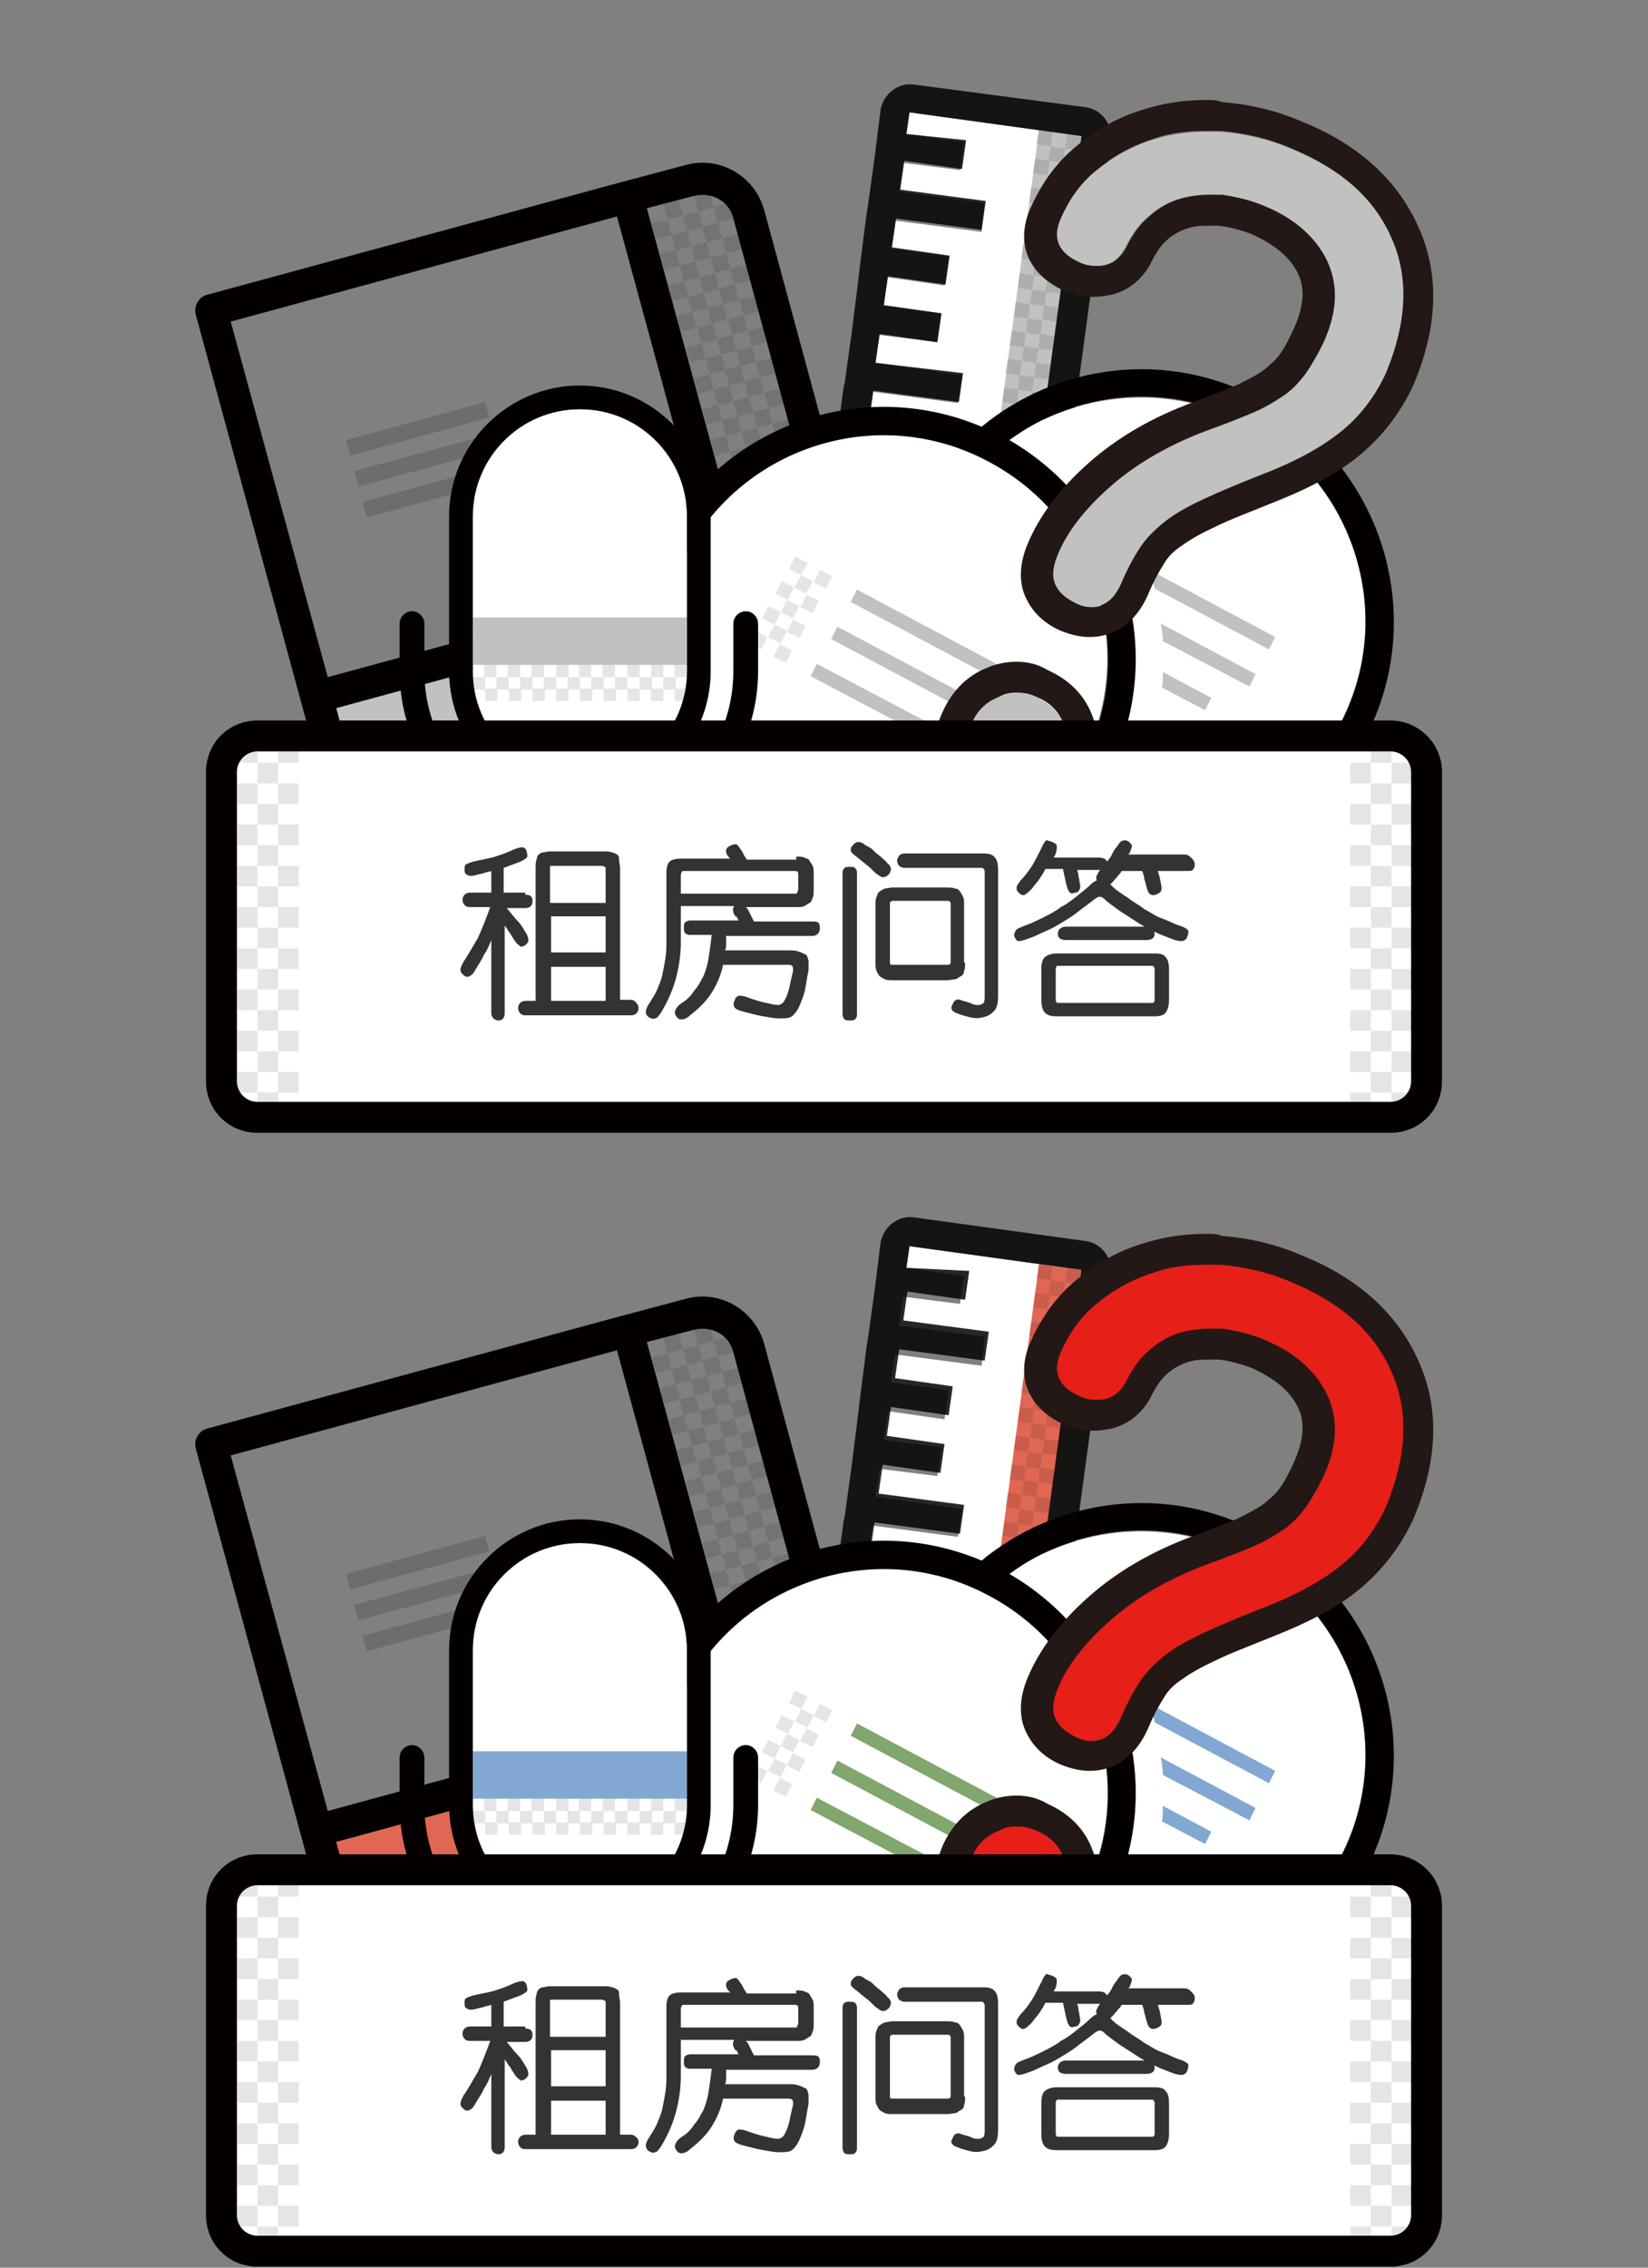 <?xml version="1.0" encoding="utf-8"?>
<!-- Generator: Adobe Illustrator 19.0.0, SVG Export Plug-In . SVG Version: 6.00 Build 0)  -->
<svg version="1.1" id="图层_1" xmlns="http://www.w3.org/2000/svg" xmlns:xlink="http://www.w3.org/1999/xlink" x="0px" y="0px"
	 viewBox="0 0 160 220" style="enable-background:new 0 0 160 220;" xml:space="preserve">
<rect x="0" y="0" width="160" height="220" fill="#808080" stroke="none"/>
<style type="text/css">
	.st0{fill:#FFFFFF;}
	.st1{fill:#E06754;}
	.st2{opacity:0.102;}
	.st3{fill:#040000;}
	.st4{opacity:0.851;}
	.st5{opacity:0.149;}
	.st6{fill:#81A66E;}
	.st7{fill:#82A7D2;}
	.st8{fill:#E61F19;}
	.st9{fill:#231815;}
	.st10{opacity:0.102;fill:#040000;}
	.st11{fill:#323333;}
	.st12{fill:none;}
	.st13{fill:#C1C1C1;}
</style>
<g id="XMLID_3837_">
	<g id="XMLID_2137_">
		<g id="XMLID_3117_">
			<g id="White_Base_23_">
				<g id="XMLID_2181_">
					<polygon id="XMLID_2342_" class="st0" points="88.3,120.9 88,123 93.6,123.8 93.2,126.5 87.7,125.8 87.3,128.6 95.6,129.7 
						95.3,132.5 86.9,131.4 86.5,134.1 92.1,134.9 91.7,137.7 86.2,136.9 85.8,139.7 91.4,140.4 91,143.2 85.4,142.5 85,145.2 
						93.4,146.4 93,149.1 84.7,148 84.3,150.8 89.9,151.5 89.5,154.3 83.9,153.6 83.5,156.4 89.1,157.1 88.7,159.9 83.2,159.1 
						82.8,161.9 91.1,163 90.8,165.8 82.4,164.7 82,167.5 87.6,168.2 87.2,171 81.7,170.2 81.3,173 86.9,173.8 86.5,176.5 
						80.9,175.8 80.6,177.9 97.3,180.1 105,123.2 					"/>
				</g>
			</g>
			<g id="Red_15_">
				<g id="XMLID_2179_">
					
						<rect id="XMLID_2180_" x="70.3" y="149.3" transform="matrix(0.134 -0.991 0.991 0.134 -64.205 229.293)" class="st1" width="57.5" height="4.2"/>
				</g>
			</g>
			<g id="Texture_1_23_" class="st2">
				<g id="XMLID_3704_">
					<path id="XMLID_3706_" class="st3" d="M100.8,122.6l-0.2,1.4l1.4,0.2l0.2-1.4L100.8,122.6z M102,124.2l-0.2,1.4l1.4,0.2
						l0.2-1.4L102,124.2z M104.4,127.4l0.2-1.4l-1.4-0.2l-0.2,1.4L104.4,127.4z M100.5,125.4l-0.2,1.4l1.4,0.2l0.2-1.4L100.5,125.4z
						 M101.5,128.4l1.4,0.2l0.2-1.4l-1.4-0.2L101.5,128.4z M104.1,130.1l0.2-1.4l-1.4-0.2l-0.2,1.4L104.1,130.1z M100.1,128.2
						l-0.2,1.4l1.4,0.2l0.2-1.4L100.1,128.2z M101.1,131.1l1.4,0.2l0.2-1.4l-1.4-0.2L101.1,131.1z M105,123.2l-1.4-0.2l-0.2,1.4
						l1.4,0.2L105,123.2z M99.7,131l-0.2,1.4l1.4,0.2l0.2-1.4L99.7,131z M100.7,133.9l1.4,0.2l0.2-1.4l-1.4-0.2L100.7,133.9z
						 M103.3,135.7l0.2-1.4l-1.4-0.2l-0.2,1.4L103.3,135.7z M99.3,133.7l-0.2,1.4l1.4,0.2l0.2-1.4L99.3,133.7z M100.3,136.7l1.4,0.2
						l0.2-1.4l-1.4-0.2L100.3,136.7z M102.9,138.5l0.2-1.4l-1.4-0.2l-0.2,1.4L102.9,138.5z M99,136.5l-0.2,1.4l1.4,0.2l0.2-1.4
						L99,136.5z M100,139.5l1.4,0.2l0.2-1.4l-1.4-0.2L100,139.5z M103.7,132.9l0.2-1.4l-1.4-0.2l-0.2,1.4L103.7,132.9z M98.6,139.3
						l-0.2,1.4l1.4,0.2l0.2-1.4L98.6,139.3z M99.6,142.3l1.4,0.2l0.2-1.4l-1.4-0.2L99.6,142.3z M102.2,144l0.2-1.4l-1.4-0.2
						l-0.2,1.4L102.2,144z M98.2,142.1l-0.2,1.4l1.4,0.2l0.2-1.4L98.2,142.1z M99.2,145l1.4,0.2l0.2-1.4l-1.4-0.2L99.2,145z
						 M101.8,146.8l0.2-1.4l-1.4-0.2l-0.2,1.4L101.8,146.8z M97.8,144.8l-0.2,1.4l1.4,0.2l0.2-1.4L97.8,144.8z M98.8,147.8l1.4,0.2
						l0.2-1.4l-1.4-0.2L98.8,147.8z M102.6,141.2l0.2-1.4l-1.4-0.2l-0.2,1.4L102.6,141.2z M97.5,147.6l-0.2,1.4l1.4,0.2l0.2-1.4
						L97.5,147.6z M98.5,150.6l1.4,0.2l0.2-1.4l-1.4-0.2L98.5,150.6z M101.1,152.4l0.2-1.4l-1.4-0.2l-0.2,1.4L101.1,152.4z
						 M97.1,150.4l-0.2,1.4l1.4,0.2l0.2-1.4L97.1,150.4z M98.1,153.4l1.4,0.2l0.2-1.4l-1.4-0.2L98.1,153.4z M100.7,155.1l0.2-1.4
						l-1.4-0.2l-0.2,1.4L100.7,155.1z M96.7,153.2l-0.2,1.4l1.4,0.2l0.2-1.4L96.7,153.2z M97.7,156.1l1.4,0.2l0.2-1.4l-1.4-0.2
						L97.7,156.1z M101.4,149.6l0.2-1.4l-1.4-0.2l-0.2,1.4L101.4,149.6z M96.3,156l-0.2,1.4l1.4,0.2l0.2-1.4L96.3,156z M97.3,158.9
						l1.4,0.2l0.2-1.4l-1.4-0.2L97.3,158.9z M99.9,160.7l0.2-1.4l-1.4-0.2l-0.2,1.4L99.9,160.7z M96,158.7l-0.2,1.4l1.4,0.2l0.2-1.4
						L96,158.7z M97,161.7l1.4,0.2l0.2-1.4l-1.4-0.2L97,161.7z M99.6,163.5l0.2-1.4l-1.4-0.2l-0.2,1.4L99.6,163.5z M95.6,161.5
						l-0.2,1.4l1.4,0.2l0.2-1.4L95.6,161.5z M96.6,164.5l1.4,0.2l0.2-1.4l-1.4-0.2L96.6,164.5z M100.3,157.9l0.2-1.4l-1.4-0.2
						l-0.2,1.4L100.3,157.9z M95.2,164.3l-0.2,1.4l1.4,0.2l0.2-1.4L95.2,164.3z M96.2,167.3l1.4,0.2l0.2-1.4l-1.4-0.2L96.2,167.3z
						 M98.8,169l0.2-1.4l-1.4-0.2l-0.2,1.4L98.8,169z M94.8,167.1l-0.2,1.4l1.4,0.2l0.2-1.4L94.8,167.1z M95.8,170l1.4,0.2l0.2-1.4
						l-1.4-0.2L95.8,170z M98.4,171.8l0.2-1.4l-1.4-0.2l-0.2,1.4L98.4,171.8z M94.5,169.8l-0.2,1.4l1.4,0.2l0.2-1.4L94.5,169.8z
						 M95.5,172.8l1.4,0.2l0.2-1.4l-1.4-0.2L95.5,172.8z M99.2,166.2l0.2-1.4l-1.4-0.2l-0.2,1.4L99.2,166.2z M94.1,172.6l-0.2,1.4
						l1.4,0.2l0.2-1.4L94.1,172.6z M95.1,175.6l1.4,0.2l0.2-1.4l-1.4-0.2L95.1,175.6z M97.7,177.4l0.2-1.4l-1.4-0.2l-0.2,1.4
						L97.7,177.4z M93.7,175.4l-0.2,1.4l1.4,0.2l0.2-1.4L93.7,175.4z M94.7,178.4l1.4,0.2l0.2-1.4l-1.4-0.2L94.7,178.4z M97.3,180.1
						l0.2-1.4l-1.4-0.2l-0.2,1.4L97.3,180.1z M93.1,179.6l1.4,0.2l0.2-1.4l-1.4-0.2L93.1,179.6z M98.1,174.6l0.2-1.4l-1.4-0.2
						l-0.2,1.4L98.1,174.6z"/>
				</g>
			</g>
			<g id="Outline_23_" class="st4">
				<g id="XMLID_2606_">
					<path id="XMLID_2608_" class="st3" d="M105.4,120.4l-16.7-2.3c-1.5-0.2-2.9,0.9-3.2,2.4l-0.4,3.2l-0.2,1.6l-0.6,4.3l-0.2,1.3
						l-0.7,5.5l0,0.1l-0.6,4.8l-0.1,0.8l-0.7,5.1l-0.1,0.4l-0.7,5.2l0,0.3l-2.9,21.3l-0.1,0.9l-0.3,2.1c-0.2,1.5,0.9,2.9,2.4,3.2
						l16.7,2.3c1.5,0.2,2.9-0.9,3.2-2.4l7.7-56.9C108,122,106.9,120.6,105.4,120.4z M97.3,180.1l-16.7-2.3l0.3-2.1l5.6,0.8l0.4-2.8
						l-5.6-0.8l0.4-2.8l5.6,0.8l0.4-2.8l-5.6-0.8l0.4-2.8l8.3,1.1l0.4-2.8l-8.3-1.1l0.4-2.8l5.6,0.8l0.4-2.8l-5.6-0.8l0.4-2.8
						l5.6,0.8l0.4-2.8l-5.6-0.8l0.4-2.8l8.3,1.1l0.4-2.8l-8.3-1.1l0.4-2.8l5.6,0.8l0.4-2.8l-5.6-0.8l0.4-2.8l5.6,0.8l0.4-2.8
						l-5.6-0.8l0.4-2.8l8.3,1.1l0.4-2.8l-8.3-1.1l0.4-2.8l5.6,0.8l0.4-2.8L88,123l0.3-2.1l16.7,2.3L97.3,180.1z"/>
				</g>
			</g>
		</g>
		<g id="XMLID_2965_">
			<g id="Texture_1_5_" class="st2">
				<g id="XMLID_4318_">
					<path id="XMLID_4430_" class="st3" d="M40.9,197.4l1.5-0.4l-0.4-1.5l-1.5,0.4L40.9,197.4z M68.6,186.7l0.4,1.5l1.5-0.4
						l-0.4-1.5L68.6,186.7z M65.6,187.5L66,189l1.5-0.4l-0.4-1.5L65.6,187.5z M43.9,196.6l1.5-0.4l-0.4-1.5l-1.5,0.4L43.9,196.6z
						 M46.9,195.8l1.5-0.4l-0.4-1.5l-1.5,0.4L46.9,195.8z M36.7,193.7l0.4,1.5l1.5-0.4l-0.4-1.5L36.7,193.7z M37.9,198.2l1.5-0.4
						l-0.4-1.5l-1.5,0.4L37.9,198.2z M68.2,185.2l-1.5,0.4l0.4,1.5l1.5-0.4L68.2,185.2z M68.2,149.7l0.4,1.5l1.5-0.4l-0.4-1.5
						L68.2,149.7z M69,152.7l0.4,1.5l1.5-0.4l-0.4-1.5L69,152.7z M69.8,155.7l0.4,1.5l1.5-0.4l-0.4-1.5L69.8,155.7z M67.4,146.7
						l0.4,1.5l1.5-0.4l-0.4-1.5L67.4,146.7z M65.7,140.7l0.4,1.5l1.5-0.4l-0.4-1.5L65.7,140.7z M66.6,143.7l0.4,1.5l1.5-0.4
						l-0.4-1.5L66.6,143.7z M64.9,190.9l1.5-0.4L66,189l-1.5,0.4L64.9,190.9z M71.2,184.4l-1.5,0.4l0.4,1.5l1.5-0.4L71.2,184.4z
						 M71.6,185.9l0.4,1.5l1.5-0.4l-0.4-1.5L71.6,185.9z M73.5,186.9l0.4,1.5l1.5-0.4l-0.4-1.5L73.5,186.9z M74.2,183.5l-1.5,0.4
						l0.4,1.5l1.5-0.4L74.2,183.5z M73.8,164.3l1.5-0.4l-0.4-1.5l-1.5,0.4L73.8,164.3z M71.5,161.7l0.4,1.5l1.5-0.4l-0.4-1.5
						L71.5,161.7z M70.6,158.7l0.4,1.5l1.5-0.4l-0.4-1.5L70.6,158.7z M70.9,189.3l1.5-0.4l-0.4-1.5l-1.5,0.4L70.9,189.3z
						 M51.7,189.6l0.1,0.5l0.9,0.9l0.9-0.2l-0.4-1.5L51.7,189.6z M53.6,190.7l0.4,1.5l1.5-0.4l-0.4-1.5L53.6,190.7z M47.7,192.9
						l0.3,0.9l0.5-0.1L47.7,192.9z M46,191.2l-0.3,0.1l0.4,1.5l1.2-0.3L46,191.2z M54,192.3L54,192.3L54,192.3L54,192.3z
						 M61.9,191.7l1.5-0.4l-0.4-1.5l-1.5,0.4L61.9,191.7z M58.9,192.5l1.5-0.4l-0.4-1.5l-1.5,0.4L58.9,192.5z M56.2,188.4l-1.5,0.4
						l0.4,1.5l1.5-0.4L56.2,188.4z M67.9,190.1l1.5-0.4l-0.4-1.5l-1.5,0.4L67.9,190.1z M55.9,193.3l1.5-0.4l-0.4-1.5l-1.5,0.4
						L55.9,193.3z M38.6,194.8l0.4,1.5l1.5-0.4l-0.4-1.5L38.6,194.8z M62.2,186.8l-1.5,0.4l0.4,1.5l1.5-0.4L62.2,186.8z M62.6,188.3
						l0.4,1.5l1.5-0.4l-0.4-1.5L62.6,188.3z M41.2,192.5l-1.5,0.4l0.4,1.5l1.5-0.4L41.2,192.5z M65.2,186l-1.5,0.4l0.4,1.5l1.5-0.4
						L65.2,186z M64.9,137.7l0.4,1.5l1.5-0.4l-0.4-1.5L64.9,137.7z M56.6,189.9l0.4,1.5l1.5-0.4l-0.4-1.5L56.6,189.9z M41.6,194
						l0.4,1.5l1.5-0.4l-0.4-1.5L41.6,194z M59.2,187.6l-1.5,0.4l0.4,1.5l1.5-0.4L59.2,187.6z M44.6,193.2l0.4,1.5l1.5-0.4l-0.4-1.5
						L44.6,193.2z M44.2,191.7l-1.5,0.4l0.4,1.5l1.5-0.4L44.2,191.7z M59.6,189.1l0.4,1.5l1.5-0.4l-0.4-1.5L59.6,189.1z M71.1,142.5
						l1.5-0.4l-0.4-1.5l-1.5,0.4L71.1,142.5z M69.2,141.4l-1.5,0.4l0.4,1.5l1.5-0.4L69.2,141.4z M68.3,138.4l-1.5,0.4l0.4,1.5
						l1.5-0.4L68.3,138.4z M66.7,132.4l-1.5,0.4l0.4,1.5l1.5-0.4L66.7,132.4z M67.5,135.4l-1.5,0.4l0.4,1.5l1.5-0.4L67.5,135.4z
						 M70,144.4l-1.5,0.4l0.4,1.5l1.5-0.4L70,144.4z M70.8,147.4l-1.5,0.4l0.4,1.5l1.5-0.4L70.8,147.4z M73.5,151.5l1.5-0.4
						l-0.4-1.5l-1.5,0.4L73.5,151.5z M68.2,132l-0.4-1.5l-1.5,0.4l0.4,1.5L68.2,132z M71.9,145.5l1.5-0.4l-0.4-1.5l-1.5,0.4
						L71.9,145.5z M72.7,148.5l1.5-0.4l-0.4-1.5l-1.5,0.4L72.7,148.5z M70.2,139.5l1.5-0.4l-0.4-1.5l-1.5,0.4L70.2,139.5z
						 M71.6,150.4l-1.5,0.4l0.4,1.5l1.5-0.4L71.6,150.4z M68.6,133.5l1.5-0.4l-0.4-1.5l-1.5,0.4L68.6,133.5z M69.4,136.5l1.5-0.4
						l-0.4-1.5L69,135L69.4,136.5z M83.2,181.1l-1.5,0.4l0.4,1.5l1.5-0.4L83.2,181.1z M80.6,183.4l0.4,1.5l1.5-0.4l-0.4-1.5
						L80.6,183.4z M80.2,181.9l-1.5,0.4l0.4,1.5l1.5-0.4L80.2,181.9z M64.1,134.7l0.4,1.5l1.5-0.4l-0.4-1.5L64.1,134.7z M85.5,183.7
						l-0.4-1.5l-1.5,0.4l0.4,1.5L85.5,183.7z M82.5,184.5l0.4,1.5l1.5-0.4l-0.4-1.5L82.5,184.5z M77.6,184.2l0.4,1.5l1.5-0.4
						l-0.4-1.5L77.6,184.2z M74,159.4l-1.5,0.4l0.4,1.5l1.5-0.4L74,159.4z M73.2,156.4l-1.5,0.4l0.4,1.5l1.5-0.4L73.2,156.4z
						 M79.9,186.8l1.5-0.4l-0.4-1.5l-1.5,0.4L79.9,186.8z M77.9,161.6l-1.5,0.4l0.4,1.5l1.5-0.4L77.9,161.6z M74.4,160.9l0.4,1.5
						l1.5-0.4l-0.4-1.5L74.4,160.9z M72.4,153.4l-1.5,0.4l0.4,1.5l1.5-0.4L72.4,153.4z M75.3,146.2l-0.4-1.5l-1.5,0.4l0.4,1.5
						L75.3,146.2z M78.5,158.2l-0.4-1.5l-1.5,0.4l0.4,1.5L78.5,158.2z M74.5,143.2l-0.4-1.5l-1.5,0.4l0.4,1.5L74.5,143.2z
						 M73.7,140.2l-0.4-1.5l-1.5,0.4l0.4,1.5L73.7,140.2z M76.9,152.2l-0.4-1.5l-1.5,0.4l0.4,1.5L76.9,152.2z M77.7,155.2l-0.4-1.5
						l-1.5,0.4l0.4,1.5L77.7,155.2z M76.1,149.2l-0.4-1.5l-1.5,0.4l0.4,1.5L76.1,149.2z M69,129c-0.5-0.1-1.1-0.2-1.6,0l0.4,1.5
						l1.5-0.4L69,129z M65.9,129.4l-1.5,0.4l0.4,1.5l1.5-0.4L65.9,129.4z M63.3,131.7l0.4,1.5l1.5-0.4l-0.4-1.5L63.3,131.7z
						 M72.8,137.2l-0.4-1.5l-1.5,0.4l0.4,1.5L72.8,137.2z M72,134.2l-0.4-1.5l-1.5,0.4l0.4,1.5L72,134.2z M71.2,131.2
						c-0.1-0.5-0.4-1-0.8-1.4l-1.1,0.3l0.4,1.5L71.2,131.2z M69.4,136.5l-1.5,0.4l0.4,1.5l1.5-0.4L69.4,136.5z M74.3,154.5l-1.5,0.4
						l0.4,1.5l1.5-0.4L74.3,154.5z M73.5,151.5l-1.5,0.4l0.4,1.5l1.5-0.4L73.5,151.5z M75.1,157.5l-1.5,0.4l0.4,1.5l1.5-0.4
						L75.1,157.5z M75.9,160.5l1.5-0.4l-0.4-1.5l-1.5,0.4L75.9,160.5z M72.7,148.5l-1.5,0.4l0.4,1.5l1.5-0.4L72.7,148.5z
						 M75.1,157.5l1.5-0.4l-0.4-1.5l-1.5,0.4L75.1,157.5z M74.3,154.5l1.5-0.4l-0.4-1.5l-1.5,0.4L74.3,154.5z M79.4,161.2l-0.4-1.5
						l-1.5,0.4l0.4,1.5L79.4,161.2z M68.6,133.5l-1.5,0.4l0.4,1.5L69,135L68.6,133.5z M71.1,142.5l-1.5,0.4l0.4,1.5l1.5-0.4
						L71.1,142.5z M71.9,145.5l-1.5,0.4l0.4,1.5l1.5-0.4L71.9,145.5z M70.2,139.5l-1.5,0.4l0.4,1.5l1.5-0.4L70.2,139.5z"/>
				</g>
			</g>
			<g id="Red_5_">
				<g id="XMLID_2174_">
					
						<rect id="XMLID_2176_" x="33.4" y="172" transform="matrix(0.965 -0.262 0.262 0.965 -44.675 21.49)" class="st1" width="49.7" height="12.4"/>
				</g>
			</g>
			<g id="Inner_Lines_5_" class="st5">
				<g id="XMLID_2687_">
					<path id="XMLID_2688_" class="st3" d="M47.1,149l-13.5,3.7l0.4,1.5l13.5-3.7L47.1,149z M56.9,149.6l-22.5,6.1l0.4,1.5l22.5-6.1
						L56.9,149.6z M35.2,158.7l0.4,1.5l19.5-5.3l-0.4-1.5L35.2,158.7z"/>
				</g>
			</g>
			<g id="Outline_5_">
				<g id="XMLID_2907_">
					<path id="XMLID_2908_" class="st3" d="M91.7,194.9l-17.5-64.5c-0.9-3.3-4.3-5.3-7.6-4.4l-4.5,1.2l0,0l-3,0.8l0,0l-39,10.6
						c-0.8,0.2-1.3,1.1-1.1,1.9L39,214c0.2,0.8,1.1,1.3,1.9,1.1l46.5-12.6C90.7,201.6,92.6,198.2,91.7,194.9z M67.4,129
						c1.7-0.4,3.4,0.5,3.8,2.2l12.6,46.5l-7.5,2l-3.3-12l7.5-2l-0.8-3l-7.5,2l-9.4-34.5L67.4,129z M22.4,141.2l37.5-10.2l9.4,34.5
						l-37.5,10.2l0.8,3l37.5-10.2l3.3,12l-37.5,10.2l0.4,1.4L22.4,141.2z M36.7,193.7l37.5-10.2l4.9,18l-37.5,10.2L36.7,193.7z
						 M86.5,199.5l-4.5,1.2l-4.9-18l7.5-2l4.1,15C89.2,197.3,88.2,199,86.5,199.5z"/>
				</g>
			</g>
		</g>
		<g id="XMLID_2731_">
			<g id="White_Base_31_">
				<g id="XMLID_2601_">
					<path id="XMLID_2602_" class="st0" d="M96,154.7c-10.6-5.6-23.8-1.6-29.4,9l-11.8,22.3l11.1-3.4c1.9,4.3,5.2,8.1,9.7,10.5
						c10.6,5.6,23.8,1.6,29.4-9C110.6,173.5,106.6,160.4,96,154.7z M121,151.1c-7.6-4-16.5-3.1-23.1,1.6c11.4,6.5,15.7,21,9.5,32.7
						c-1,2-2.3,3.7-3.8,5.3c3.7,1.3,7.5,1.6,11.2,0.9l3.4,11.1l11.8-22.3C135.7,169.8,131.6,156.7,121,151.1z"/>
				</g>
			</g>
			<g id="Green_12_">
				<g id="XMLID_2665_">
					<path id="XMLID_2666_" class="st6" d="M83.2,167.2l-0.6,1.2l15.6,8.3l0.6-1.2L83.2,167.2z M80.7,172l15.6,8.3l0.6-1.2
						l-15.6-8.3L80.7,172z M78.7,175.6l10.8,5.7l0.6-1.2l-10.8-5.7L78.7,175.6z"/>
				</g>
			</g>
			<g id="Blue_22_">
				<g id="XMLID_2635_">
					<path id="XMLID_2678_" class="st7" d="M112.8,176.7l4.2,2.2l0.6-1.2l-4.7-2.5C112.9,175.8,112.9,176.3,112.8,176.7z
						 M111.6,165.3c0.2,0.6,0.4,1.2,0.5,1.8l11.1,5.9l0.6-1.2L111.6,165.3z M112.9,172.2l8.4,4.4l0.6-1.2l-9.2-4.9
						C112.8,171.1,112.9,171.6,112.9,172.2z"/>
				</g>
			</g>
			<g id="Texture_1_31_" class="st2">
				<g id="XMLID_3137_">
					<path id="XMLID_3138_" class="st3" d="M80.8,165.9l-1.2-0.6l-0.6,1.2l1.2,0.6L80.8,165.9z M77.8,165.8l-0.6,1.2l1.2,0.6
						l0.6-1.2L77.8,165.8z M78.9,169.5l0.6-1.2l-1.2-0.6l-0.6,1.2L78.9,169.5z M74.6,171.8l1.2,0.6l0.6-1.2l-1.2-0.6L74.6,171.8z
						 M75.8,169.4l1.2,0.6l0.6-1.2l-1.2-0.6L75.8,169.4z M77.6,171.9l0.6-1.2l-1.2-0.6l-0.6,1.2L77.6,171.9z M77.2,164l-0.6,1.2
						l1.2,0.6l0.6-1.2L77.2,164z M75.9,166.4l-0.6,1.2l1.2,0.6l0.6-1.2L75.9,166.4z M74.6,168.8L74,170l1.2,0.6l0.6-1.2L74.6,168.8z
						 M76.3,174.3l0.6-1.2l-1.2-0.6l-0.6,1.2L76.3,174.3z M72.7,172.4l1.2,0.6l0.6-1.2l-1.2-0.6L72.7,172.4z"/>
				</g>
			</g>
			<g id="Outline_31_">
				<g id="XMLID_2677_">
					<path id="XMLID_2679_" class="st3" d="M122.3,148.7c-9-4.8-19.6-3.4-27,2.7c-11.6-4.9-25.1-0.2-31.1,11.1l-13.4,25.2
						c-0.4,0.7-0.1,1.5,0.6,1.8c0.3,0.2,0.7,0.2,1,0.1l12.1-3.7c2.2,4,5.5,7.4,9.9,9.6c9,4.8,19.6,3.4,27-2.7
						c3.7,1.6,7.7,2.1,11.5,1.8l3.7,12.1c0.1,0.3,0.3,0.6,0.7,0.8c0.7,0.4,1.5,0.1,1.8-0.6l13.4-25.2
						C138.8,169.8,134.2,155,122.3,148.7z M75.6,193.2c-4.5-2.4-7.8-6.2-9.7-10.5l-11.1,3.4l11.8-22.3c5.6-10.6,18.8-14.7,29.4-9
						c10.6,5.6,14.7,18.8,9,29.4C99.4,194.8,86.2,198.8,75.6,193.2z M130,180.5l-5.3,9.9l-6.6,12.4l-3.4-11.1
						c-3.7,0.7-7.5,0.4-11.2-0.9c1.5-1.6,2.8-3.4,3.9-5.4c6.2-11.7,2-26.1-9.4-32.7c6.5-4.8,15.4-5.7,23-1.7
						C131.6,156.7,135.7,169.9,130,180.5z"/>
				</g>
			</g>
		</g>
		<g id="XMLID_2499_">
			<g id="White_Base_37_">
				<g id="XMLID_2165_">
					<path id="XMLID_2172_" class="st0" d="M56.3,149.7c-5.7,0-10.4,4.6-10.4,10.4v15c0,5.7,4.6,10.4,10.4,10.4s10.4-4.6,10.4-10.4
						v-15C66.7,154.4,62,149.7,56.3,149.7z"/>
				</g>
			</g>
			<g id="Blue_25_">
				<g id="XMLID_2162_">
					<rect id="XMLID_2163_" x="45.9" y="169.9" class="st7" width="20.8" height="4.6"/>
				</g>
			</g>
			<g id="Texture_1_37_" class="st2">
				<g id="XMLID_3395_">
					<path id="XMLID_3396_" class="st3" d="M48.2,175.7v1.2h1.2v-1.2H48.2z M47.1,178h1.2v-1.2h-1.2V178z M45.9,175.7v1.2h1.2v-1.2
						H45.9z M48.2,174.5h-1.2v1.2h1.2V174.5z M66.7,178v-1.2h-1.2v1.2H66.7z M62.1,175.7v1.2h1.2v-1.2H62.1z M64.4,175.7v1.2h1.2
						v-1.2H64.4z M63.2,178h1.2v-1.2h-1.2V178z M66.7,174.5h-1.2v1.2h1.2V174.5z M64.4,174.5h-1.2v1.2h1.2V174.5z M59.7,175.7v1.2
						h1.2v-1.2H59.7z M58.6,178h1.2v-1.2h-1.2V178z M57.4,175.7v1.2h1.2v-1.2H57.4z M56.3,178h1.2v-1.2h-1.2V178z M60.9,178h1.2
						v-1.2h-1.2V178z M55.1,175.7v1.2h1.2v-1.2H55.1z M54,178h1.2v-1.2H54V178z M50.5,175.7v1.2h1.2v-1.2H50.5z M52.8,175.7v1.2H54
						v-1.2H52.8z M51.7,178h1.2v-1.2h-1.2V178z M59.7,174.5h-1.2v1.2h1.2V174.5z M57.4,174.5h-1.2v1.2h1.2V174.5z M62.1,174.5h-1.2
						v1.2h1.2V174.5z M55.1,174.5H54v1.2h1.2V174.5z M52.8,174.5h-1.2v1.2h1.2V174.5z M49.4,178h1.2v-1.2h-1.2V178z M50.5,174.5
						h-1.2v1.2h1.2V174.5z"/>
				</g>
			</g>
			<g id="Outline_37_">
				<g id="XMLID_2857_">
					<path id="XMLID_2872_" class="st3" d="M56.3,187.8c7,0,12.7-5.7,12.7-12.7v-15c0-7-5.7-12.7-12.7-12.7s-12.7,5.7-12.7,12.7v15
						C43.6,182.1,49.3,187.8,56.3,187.8z M45.9,160.1c0-5.7,4.6-10.4,10.4-10.4s10.4,4.6,10.4,10.4v15c0,5.7-4.6,10.4-10.4,10.4
						s-10.4-4.6-10.4-10.4V160.1z M73.6,175.1v-4.6c0-0.6-0.5-1.2-1.2-1.2c-0.6,0-1.2,0.5-1.2,1.2v4.6c0,8.3-6.7,15-15,15
						s-15-6.7-15-15v-4.6c0-0.6-0.5-1.2-1.2-1.2c-0.6,0-1.2,0.5-1.2,1.2v4.6c0,9.2,7.1,16.7,16.2,17.2v11.6H42.4
						c-0.6,0-1.2,0.5-1.2,1.2c0,0.6,0.5,1.2,1.2,1.2h27.7c0.6,0,1.2-0.5,1.2-1.2c0-0.6-0.5-1.2-1.2-1.2H57.4v-11.6
						C66.5,191.8,73.6,184.3,73.6,175.1z"/>
				</g>
			</g>
		</g>
		<g id="XMLID_2495_">
			<g id="XMLID_2496_">
				<path id="XMLID_475_" class="st8" d="M98.7,188.5c-0.8,0-1.7-0.2-2.5-0.5c-1.6-0.7-2.7-1.9-3.4-3.5c-0.6-1.6-0.6-3.2,0-4.8
					c0.7-1.7,1.9-2.8,3.5-3.5c0.8-0.3,1.6-0.5,2.4-0.5c0.8,0,1.7,0.2,2.5,0.5c1.7,0.7,2.8,1.9,3.5,3.5c0.6,1.6,0.6,3.3-0.1,4.9
					c-0.7,1.5-1.8,2.7-3.4,3.3C100.3,188.3,99.5,188.5,98.7,188.5L98.7,188.5z M106,170.4c-0.7,0-1.4-0.2-2.2-0.5
					c-1.2-0.5-2-1.3-2.6-2.4c-0.6-1.2-0.6-2.6,0.1-4.3c1-2.4,2.8-4.8,5.5-7.1c2.6-2.4,5.9-4.3,9.8-5.7c1.7-0.7,3.2-1.2,4.3-1.7
					c1.1-0.5,2-1,2.8-1.5c0.7-0.5,1.4-1.2,1.9-1.9c0.6-0.8,1.1-1.7,1.6-2.9c1.1-2.5,1.2-4.7,0.2-6.5c-1-1.9-2.7-3.4-5.3-4.5
					c-1.2-0.5-2.5-0.8-3.7-1c-0.3,0-0.7,0-1,0c-0.8,0-1.6,0.1-2.3,0.3c-1,0.3-1.9,0.7-2.7,1.4c-0.8,0.7-1.4,1.5-1.9,2.5
					c-0.9,1.7-2.1,2.4-3,2.6c-0.4,0.1-0.9,0.2-1.3,0.2c-0.8,0-1.5-0.2-2.3-0.5c-2.7-1.2-3.6-3.4-2.5-6c1-2.3,2.4-4.2,4.2-5.7
					c1.8-1.5,3.8-2.6,6-3.2c1.8-0.5,3.6-0.8,5.6-0.8c0.5,0,1,0,1.5,0.1c2.5,0.2,4.9,0.8,7.4,1.8c5.1,2.1,8.6,5.3,10.5,9.4
					c1.9,4.2,1.7,9-0.5,14.2c-1.1,2.4-2.7,4.5-4.6,6.2c-1.9,1.6-4.7,3.2-8.2,4.5c-2.2,0.9-4.1,1.6-5.6,2.3c-1.4,0.6-2.6,1.3-3.5,2
					c-0.9,0.7-1.6,1.4-2.1,2.2c-0.6,0.8-1.1,1.9-1.6,3.1C109.1,169.8,107.3,170.4,106,170.4z"/>
				<path id="XMLID_443_" class="st9" d="M117.1,122.7c0.5,0,0.9,0,1.4,0c2.3,0.2,4.6,0.7,6.9,1.7c4.8,2,8,4.8,9.7,8.7
					c1.7,3.8,1.5,8.1-0.5,13c-1,2.2-2.4,4.1-4.2,5.6s-4.4,3-7.8,4.3c-2.3,0.9-4.2,1.7-5.7,2.4c-1.5,0.7-2.8,1.4-3.8,2.2
					c-1,0.8-1.8,1.6-2.4,2.5c-0.6,0.9-1.2,2-1.8,3.4c-0.7,1.6-1.6,2.4-2.9,2.4c-0.5,0-1-0.1-1.6-0.4c-0.8-0.4-1.5-0.9-1.9-1.7
					c-0.4-0.8-0.3-1.8,0.2-3c0.9-2.2,2.6-4.4,5.1-6.6c2.5-2.2,5.6-4,9.3-5.4c1.7-0.6,3.2-1.2,4.4-1.7c1.2-0.5,2.2-1.1,3.1-1.7
					c0.9-0.6,1.6-1.4,2.2-2.2c0.6-0.9,1.2-1.9,1.8-3.2c1.3-3,1.3-5.5,0.2-7.8c-1.1-2.2-3.1-4-6-5.2c-1.4-0.6-2.8-0.9-4.1-1.1
					c-0.4,0-0.7,0-1.1,0c-1,0-1.9,0.1-2.7,0.3c-1.2,0.3-2.3,0.9-3.2,1.7c-1,0.8-1.7,1.8-2.3,3c-0.5,1-1.2,1.6-2,1.8
					c-0.3,0.1-0.6,0.1-1,0.1c-0.6,0-1.1-0.1-1.7-0.4c-1.9-0.9-2.5-2.2-1.8-4c0.9-2.1,2.1-3.8,3.8-5.1c1.6-1.3,3.5-2.3,5.5-2.9
					C113.6,122.9,115.3,122.7,117.1,122.7 M98.7,177.2c0.6,0,1.3,0.1,1.9,0.4c1.3,0.5,2.2,1.4,2.7,2.7c0.5,1.2,0.5,2.5-0.1,3.8
					c-0.5,1.2-1.4,2-2.6,2.5c-0.6,0.3-1.2,0.4-1.8,0.4c-0.6,0-1.3-0.1-1.9-0.4c-1.2-0.5-2.1-1.4-2.6-2.7c-0.5-1.3-0.5-2.5,0-3.6
					c0.5-1.3,1.4-2.2,2.7-2.7C97.5,177.3,98.1,177.2,98.7,177.2 M117.1,119.7L117.1,119.7c-2.1,0-4.1,0.3-6,0.9
					c-2.4,0.7-4.6,1.9-6.5,3.5c-2,1.6-3.5,3.7-4.6,6.2c-1.4,3.3-0.2,6.3,3.3,7.9l0,0l0,0c0.9,0.4,1.9,0.6,2.9,0.6
					c0.6,0,1.1-0.1,1.7-0.2c1.2-0.3,2.9-1.1,4-3.4c0.4-0.8,0.9-1.5,1.5-2c0.6-0.5,1.3-0.9,2.1-1.1c0.6-0.2,1.3-0.2,2-0.2
					c0.3,0,0.6,0,0.8,0c1,0.1,2.1,0.4,3.2,0.8c2.2,1,3.7,2.2,4.5,3.8c0.7,1.4,0.6,3.1-0.3,5.2c-0.5,1.1-0.9,1.9-1.4,2.6
					c-0.4,0.6-1,1.1-1.6,1.6c-0.7,0.5-1.5,0.9-2.5,1.4c-1.1,0.5-2.5,1-4.3,1.7c-4.1,1.5-7.5,3.5-10.3,6c-2.8,2.5-4.7,5.1-5.8,7.7
					c-0.9,2.1-0.9,4-0.1,5.5c0.7,1.4,1.9,2.4,3.3,3c1,0.4,1.9,0.6,2.8,0.6c1.4,0,4.1-0.5,5.7-4.2c0.5-1.2,1-2.1,1.5-2.9
					c0.4-0.7,1-1.3,1.8-1.8c0.8-0.6,1.9-1.2,3.2-1.8c1.4-0.7,3.3-1.4,5.5-2.3c3.8-1.5,6.6-3,8.7-4.8c2.1-1.8,3.8-4,5-6.6l0,0l0,0
					c2.4-5.6,2.6-10.8,0.5-15.4c-2-4.5-5.8-8-11.3-10.2c-2.5-1.1-5.2-1.7-7.8-1.9C118.2,119.7,117.6,119.7,117.1,119.7L117.1,119.7z
					 M98.7,174.2c-1,0-2,0.2-2.9,0.6c-2,0.8-3.4,2.3-4.3,4.3c-0.8,1.9-0.8,3.9-0.1,5.9c0.8,2,2.2,3.5,4.2,4.4c1,0.4,2.1,0.7,3.1,0.7
					c1,0,2-0.2,3-0.6c1.9-0.8,3.4-2.2,4.2-4.1c0.9-2,0.9-4.1,0.1-6.1c-0.8-2-2.3-3.4-4.3-4.3C100.7,174.4,99.7,174.2,98.7,174.2
					L98.7,174.2z"/>
			</g>
		</g>
		<g id="XMLID_2144_">
			<g id="XMLID_2365_">
				<path id="XMLID_2032_" class="st0" d="M25,218.4c-1.9,0-3.5-1.6-3.5-3.5v-30c0-1.9,1.6-3.5,3.5-3.5h110c1.9,0,3.5,1.6,3.5,3.5
					v30c0,1.9-1.6,3.5-3.5,3.5H25z"/>
				<path id="XMLID_2025_" class="st3" d="M135,182.9c1.1,0,2,0.9,2,2v30c0,1.1-0.9,2-2,2H25c-1.1,0-2-0.9-2-2v-30c0-1.1,0.9-2,2-2
					H135 M135,179.9H25c-2.8,0-5,2.2-5,5v30c0,2.8,2.2,5,5,5h110c2.8,0,5-2.2,5-5v-30C140,182.1,137.7,179.9,135,179.9L135,179.9z"
					/>
			</g>
			<g id="XMLID_2279_">
				<g id="XMLID_2359_">
					<g id="XMLID_2360_">
						<rect id="XMLID_2364_" x="23" y="182" class="st10" width="2" height="2"/>
						<rect id="XMLID_2363_" x="27" y="182" class="st10" width="2" height="2"/>
						<rect id="XMLID_2362_" x="21" y="184" class="st10" width="2" height="2"/>
						<rect id="XMLID_2361_" x="25" y="184" class="st10" width="2" height="2"/>
					</g>
				</g>
				<g id="XMLID_2343_">
					<g id="XMLID_2348_">
						<rect id="XMLID_2357_" x="23" y="186" class="st10" width="2" height="2"/>
						<rect id="XMLID_2356_" x="27" y="186" class="st10" width="2" height="2"/>
						<rect id="XMLID_2355_" x="21" y="188" class="st10" width="2" height="2"/>
						<rect id="XMLID_2354_" x="25" y="188" class="st10" width="2" height="2"/>
					</g>
				</g>
				<g id="XMLID_2332_">
					<g id="XMLID_2333_">
						<rect id="XMLID_2337_" x="23" y="190" class="st10" width="2" height="2"/>
						<rect id="XMLID_2336_" x="27" y="190" class="st10" width="2" height="2"/>
						<rect id="XMLID_2335_" x="21" y="192" class="st10" width="2" height="2"/>
						<rect id="XMLID_2334_" x="25" y="192" class="st10" width="2" height="2"/>
					</g>
				</g>
				<g id="XMLID_2326_">
					<g id="XMLID_2327_">
						<rect id="XMLID_2331_" x="23" y="194" class="st10" width="2" height="2"/>
						<rect id="XMLID_2330_" x="27" y="194" class="st10" width="2" height="2"/>
						<rect id="XMLID_2329_" x="21" y="196" class="st10" width="2" height="2"/>
						<rect id="XMLID_2328_" x="25" y="196" class="st10" width="2" height="2"/>
					</g>
				</g>
				<g id="XMLID_2319_">
					<g id="XMLID_2320_">
						<rect id="XMLID_2325_" x="23" y="198" class="st10" width="2" height="2"/>
						<rect id="XMLID_2324_" x="27" y="198" class="st10" width="2" height="2"/>
						<rect id="XMLID_2323_" x="21" y="200" class="st10" width="2" height="2"/>
						<rect id="XMLID_2322_" x="25" y="200" class="st10" width="2" height="2"/>
					</g>
				</g>
				<g id="XMLID_2313_">
					<g id="XMLID_2314_">
						<rect id="XMLID_2318_" x="23" y="202" class="st10" width="2" height="2"/>
						<rect id="XMLID_2317_" x="27" y="202" class="st10" width="2" height="2"/>
						<rect id="XMLID_2316_" x="21" y="204" class="st10" width="2" height="2"/>
						<rect id="XMLID_2315_" x="25" y="204" class="st10" width="2" height="2"/>
					</g>
				</g>
				<g id="XMLID_2307_">
					<g id="XMLID_2308_">
						<rect id="XMLID_2312_" x="23" y="206" class="st10" width="2" height="2"/>
						<rect id="XMLID_2311_" x="27" y="206" class="st10" width="2" height="2"/>
						<rect id="XMLID_2310_" x="21" y="208" class="st10" width="2" height="2"/>
						<rect id="XMLID_2309_" x="25" y="208" class="st10" width="2" height="2"/>
					</g>
				</g>
				<g id="XMLID_2288_">
					<g id="XMLID_2289_">
						<rect id="XMLID_2306_" x="23" y="210" class="st10" width="2" height="2"/>
						<rect id="XMLID_2292_" x="27" y="210" class="st10" width="2" height="2"/>
						<rect id="XMLID_2291_" x="21" y="212" class="st10" width="2" height="2"/>
						<rect id="XMLID_2290_" x="25" y="212" class="st10" width="2" height="2"/>
					</g>
				</g>
				<g id="XMLID_2280_">
					<g id="XMLID_2281_">
						<rect id="XMLID_2287_" x="23" y="214" class="st10" width="2" height="2"/>
						<rect id="XMLID_2286_" x="27" y="214" class="st10" width="2" height="2"/>
						<rect id="XMLID_2283_" x="21" y="216" class="st10" width="2" height="2"/>
						<rect id="XMLID_2282_" x="25" y="216" class="st10" width="2" height="2"/>
					</g>
				</g>
			</g>
			<g id="XMLID_2145_">
				<g id="XMLID_2273_">
					<g id="XMLID_2274_">
						<rect id="XMLID_2278_" x="133.1" y="182" class="st10" width="2" height="2"/>
						<rect id="XMLID_2277_" x="137.1" y="182" class="st10" width="2" height="2"/>
						<rect id="XMLID_2276_" x="131.1" y="184" class="st10" width="2" height="2"/>
						<rect id="XMLID_2275_" x="135.1" y="184" class="st10" width="2" height="2"/>
					</g>
				</g>
				<g id="XMLID_2267_">
					<g id="XMLID_2268_">
						<rect id="XMLID_2272_" x="133.1" y="186" class="st10" width="2" height="2"/>
						<rect id="XMLID_2271_" x="137.1" y="186" class="st10" width="2" height="2"/>
						<rect id="XMLID_2270_" x="131.1" y="188" class="st10" width="2" height="2"/>
						<rect id="XMLID_2269_" x="135.1" y="188" class="st10" width="2" height="2"/>
					</g>
				</g>
				<g id="XMLID_2201_">
					<g id="XMLID_2202_">
						<rect id="XMLID_2266_" x="133.1" y="190" class="st10" width="2" height="2"/>
						<rect id="XMLID_2265_" x="137.1" y="190" class="st10" width="2" height="2"/>
						<rect id="XMLID_2264_" x="131.1" y="192" class="st10" width="2" height="2"/>
						<rect id="XMLID_2263_" x="135.1" y="192" class="st10" width="2" height="2"/>
					</g>
				</g>
				<g id="XMLID_2195_">
					<g id="XMLID_2196_">
						<rect id="XMLID_2200_" x="133.1" y="194" class="st10" width="2" height="2"/>
						<rect id="XMLID_2199_" x="137.1" y="194" class="st10" width="2" height="2"/>
						<rect id="XMLID_2198_" x="131.1" y="196" class="st10" width="2" height="2"/>
						<rect id="XMLID_2197_" x="135.1" y="196" class="st10" width="2" height="2"/>
					</g>
				</g>
				<g id="XMLID_2189_">
					<g id="XMLID_2190_">
						<rect id="XMLID_2194_" x="133.1" y="198" class="st10" width="2" height="2"/>
						<rect id="XMLID_2193_" x="137.1" y="198" class="st10" width="2" height="2"/>
						<rect id="XMLID_2192_" x="131.1" y="200" class="st10" width="2" height="2"/>
						<rect id="XMLID_2191_" x="135.1" y="200" class="st10" width="2" height="2"/>
					</g>
				</g>
				<g id="XMLID_2178_">
					<g id="XMLID_2184_">
						<rect id="XMLID_2188_" x="133.1" y="202" class="st10" width="2" height="2"/>
						<rect id="XMLID_2187_" x="137.1" y="202" class="st10" width="2" height="2"/>
						<rect id="XMLID_2186_" x="131.1" y="204" class="st10" width="2" height="2"/>
						<rect id="XMLID_2185_" x="135.1" y="204" class="st10" width="2" height="2"/>
					</g>
				</g>
				<g id="XMLID_2158_">
					<g id="XMLID_2159_">
						<rect id="XMLID_2173_" x="133.1" y="206" class="st10" width="2" height="2"/>
						<rect id="XMLID_2167_" x="137.1" y="206" class="st10" width="2" height="2"/>
						<rect id="XMLID_2166_" x="131.1" y="208" class="st10" width="2" height="2"/>
						<rect id="XMLID_2164_" x="135.1" y="208" class="st10" width="2" height="2"/>
					</g>
				</g>
				<g id="XMLID_2152_">
					<g id="XMLID_2153_">
						<rect id="XMLID_2157_" x="133.1" y="210" class="st10" width="2" height="2"/>
						<rect id="XMLID_2156_" x="137.1" y="210" class="st10" width="2" height="2"/>
						<rect id="XMLID_2155_" x="131.1" y="212" class="st10" width="2" height="2"/>
						<rect id="XMLID_2154_" x="135.1" y="212" class="st10" width="2" height="2"/>
					</g>
				</g>
				<g id="XMLID_2146_">
					<g id="XMLID_2147_">
						<rect id="XMLID_2151_" x="133.1" y="214" class="st10" width="2" height="2"/>
						<rect id="XMLID_2150_" x="137.1" y="214" class="st10" width="2" height="2"/>
						<rect id="XMLID_2149_" x="131.1" y="216" class="st10" width="2" height="2"/>
						<rect id="XMLID_2148_" x="135.1" y="216" class="st10" width="2" height="2"/>
					</g>
				</g>
			</g>
		</g>
		<g id="XMLID_25_">
			<path id="XMLID_26_" class="st11" d="M51,196.8c0.5,0,0.7,0.2,0.7,0.6c0,0.4-0.2,0.7-0.7,0.7h-1.8c0.5,0.6,0.8,1,1.1,1.3
				s0.5,0.7,0.7,1c0.2,0.3,0.3,0.6,0.3,0.8c0,0.2-0.1,0.3-0.3,0.5c-0.2,0.1-0.4,0.2-0.5,0.1s-0.3-0.2-0.5-0.5
				c-0.2-0.3-0.4-0.6-0.5-0.8c-0.2-0.2-0.3-0.5-0.5-0.7v8.5c0,0.4-0.2,0.7-0.6,0.7c-0.2,0-0.4-0.1-0.5-0.2s-0.2-0.3-0.2-0.5v-7.1
				c-0.2,0.5-0.4,1-0.7,1.4c-0.2,0.5-0.5,0.9-0.8,1.4c-0.2,0.4-0.4,0.6-0.6,0.7s-0.4,0.1-0.6-0.1s-0.3-0.3-0.3-0.5s0.1-0.4,0.3-0.8
				c0.5-0.7,0.9-1.5,1.4-2.3c0.4-0.9,0.8-1.9,1.2-3h-2c-0.3,0-0.4-0.1-0.5-0.2c-0.1-0.1-0.2-0.3-0.2-0.5c0-0.2,0.1-0.4,0.2-0.5
				c0.1-0.1,0.3-0.2,0.5-0.2h2.1v-2.1c-0.2,0.1-0.5,0.1-0.7,0.2c-0.3,0.1-0.5,0.1-0.8,0.2c-0.4,0.1-0.6,0.1-0.8,0
				c-0.2-0.1-0.3-0.2-0.3-0.5c0-0.2,0-0.4,0.1-0.5s0.4-0.2,0.7-0.3c0.8-0.2,1.6-0.3,2.2-0.5c0.6-0.2,1.2-0.4,1.8-0.7
				c0.3-0.1,0.6-0.2,0.8-0.2s0.3,0.1,0.4,0.3c0.1,0.3,0.1,0.5,0.1,0.6c-0.1,0.2-0.3,0.3-0.7,0.5c-0.3,0.1-0.5,0.2-0.8,0.3
				s-0.5,0.2-0.8,0.3v2.4H51z M62,207.8c0,0.2-0.1,0.4-0.2,0.5c-0.1,0.1-0.3,0.2-0.5,0.2H51c-0.3,0-0.4-0.1-0.5-0.2
				s-0.2-0.3-0.2-0.5s0.1-0.4,0.2-0.5s0.3-0.2,0.5-0.2h1v-12.8c0-0.3,0-0.6,0.1-0.8c0-0.2,0.1-0.4,0.2-0.5c0.1-0.1,0.3-0.2,0.4-0.2
				c0.2,0,0.4-0.1,0.7-0.1h5.3c0.3,0,0.5,0,0.7,0.1c0.2,0,0.3,0.1,0.5,0.2s0.2,0.3,0.2,0.5s0.1,0.5,0.1,0.8v12.8h1
				c0.3,0,0.4,0.1,0.5,0.2C61.9,207.4,62,207.6,62,207.8z M53.5,197.6h5.3v-3.3c0-0.1,0-0.2-0.1-0.2c0,0-0.1-0.1-0.3-0.1h-4.8
				c-0.1,0-0.2,0-0.2,0.1c0,0,0,0.1,0,0.3V197.6z M53.5,202.4h5.3v-3.5h-5.3V202.4z M53.5,207.1h5.3v-3.3h-5.3V207.1z"/>
			<path id="XMLID_35_" class="st11" d="M77.3,193.1c0.3,0,0.6,0,0.8,0.1c0.2,0.1,0.4,0.1,0.5,0.3s0.2,0.3,0.3,0.5s0.1,0.5,0.1,0.8
				v1.5c0,0.3,0,0.6-0.1,0.8s-0.1,0.4-0.3,0.5s-0.3,0.2-0.5,0.3c-0.2,0.1-0.5,0.1-0.8,0.1h-4.9c0,0,0.1,0.1,0.1,0.1
				c0,0,0.1,0.1,0.1,0.1c0.2,0.4,0.4,0.8,0.6,1.2h5.8c0.3,0,0.5,0.1,0.5,0.2c0.1,0.1,0.1,0.3,0.1,0.5s-0.1,0.4-0.2,0.5
				c-0.1,0.1-0.3,0.2-0.5,0.2h-8.4c0,0.3,0,0.5,0,0.7c0,0.2,0,0.5-0.1,0.7h6c0.5,0,0.8,0,1.1,0.1s0.5,0.2,0.7,0.3
				c0.2,0.1,0.2,0.3,0.3,0.6c0,0.2,0,0.5,0,0.9c-0.1,0.5-0.2,1.1-0.3,1.7s-0.3,1.1-0.5,1.6c-0.2,0.5-0.4,0.8-0.7,1.1
				s-0.7,0.3-1.4,0.3c-0.4,0-0.9-0.1-1.5-0.2c-0.6-0.1-1.3-0.3-2.1-0.5c-0.3-0.1-0.6-0.2-0.7-0.4s-0.1-0.4,0-0.6
				c0.1-0.3,0.2-0.4,0.4-0.5c0.2,0,0.4,0,0.7,0.1c0.8,0.3,1.5,0.5,2,0.6s0.8,0.2,1.1,0.2c0.2,0,0.4-0.1,0.5-0.2s0.2-0.3,0.3-0.5
				c0.2-0.4,0.3-0.8,0.4-1.3c0.1-0.5,0.2-0.9,0.3-1.3c0-0.3,0-0.4-0.1-0.5c-0.1-0.1-0.3-0.1-0.5-0.1h-6.2c-0.2,1-0.6,1.9-1.1,2.7
				c-0.5,0.8-1.2,1.5-2.1,2.2c-0.3,0.3-0.6,0.4-0.9,0.4c-0.2,0-0.4-0.2-0.5-0.4c-0.2-0.3,0-0.8,0.6-1.2c0.5-0.3,0.9-0.7,1.2-1.2
				c0.4-0.4,0.6-0.9,0.9-1.4c0.2-0.5,0.4-1.1,0.5-1.8c0.1-0.6,0.2-1.4,0.3-2.2H67c-0.3,0-0.4-0.1-0.5-0.2c-0.1-0.1-0.1-0.3-0.1-0.5
				s0-0.4,0.1-0.5s0.3-0.2,0.5-0.2h4.7c0-0.1-0.1-0.1-0.1-0.2c0-0.1-0.1-0.2-0.2-0.2c-0.3-0.4-0.3-0.8-0.1-1h-5.2v3.5
				c0,1.3-0.2,2.5-0.5,3.6c-0.3,1.1-0.8,2.2-1.4,3.2c-0.2,0.3-0.4,0.6-0.6,0.6c-0.2,0.1-0.4,0-0.6-0.1c-0.4-0.3-0.4-0.7,0-1.3
				c0.3-0.5,0.6-0.9,0.8-1.4c0.2-0.5,0.4-0.9,0.5-1.4s0.2-1,0.3-1.6c0.1-0.6,0.1-1.2,0.1-1.8v-6.5c0-0.5,0.1-0.9,0.3-1.1
				c0.2-0.2,0.6-0.3,1.1-0.3h4.8c0,0-0.1-0.1-0.1-0.1c0,0-0.1-0.1-0.1-0.1c-0.3-0.4-0.3-0.8,0.1-1c0.2-0.1,0.4-0.2,0.6-0.2
				c0.2,0,0.3,0.2,0.5,0.5c0.1,0.1,0.2,0.3,0.3,0.5c0.1,0.2,0.2,0.3,0.3,0.5H77.3z M77.5,194.8c0-0.2-0.1-0.3-0.3-0.3H66.4
				c-0.1,0-0.2,0-0.2,0.1c0,0-0.1,0.1-0.1,0.3v1.8h11.1c0.1,0,0.2,0,0.2-0.1c0-0.1,0.1-0.2,0.1-0.3V194.8z"/>
			<path id="XMLID_39_" class="st11" d="M83.2,208.4c0,0.3-0.1,0.4-0.2,0.5c-0.1,0.1-0.3,0.1-0.5,0.1c-0.2,0-0.4,0-0.5-0.1
				c-0.1-0.1-0.2-0.3-0.2-0.5v-13.6c0-0.3,0.1-0.4,0.2-0.5s0.3-0.1,0.5-0.1c0.2,0,0.4,0,0.5,0.1s0.2,0.2,0.2,0.5V208.4z M86.2,194.9
				c-0.2,0.2-0.4,0.2-0.5,0.2c-0.2,0-0.4-0.2-0.7-0.4c-0.3-0.3-0.6-0.6-1-0.9s-0.7-0.6-1-0.8c-0.2-0.2-0.4-0.3-0.4-0.5
				s0-0.3,0.2-0.5c0.3-0.4,0.7-0.4,1.1-0.1c0.1,0.1,0.3,0.2,0.5,0.3c0.2,0.1,0.4,0.3,0.6,0.5c0.2,0.2,0.4,0.3,0.6,0.5
				s0.4,0.3,0.5,0.5c0.3,0.2,0.4,0.5,0.4,0.6S86.4,194.8,86.2,194.9z M93.7,203.4c0,0.3,0,0.6-0.1,0.8c0,0.2-0.1,0.4-0.3,0.5
				s-0.3,0.2-0.5,0.3c-0.2,0-0.5,0.1-0.9,0.1h-5.2c-0.3,0-0.6,0-0.8-0.1c-0.2-0.1-0.4-0.2-0.5-0.3s-0.2-0.3-0.3-0.5
				c-0.1-0.2-0.1-0.5-0.1-0.8v-5.6c0-0.3,0-0.6,0.1-0.8c0.1-0.2,0.1-0.4,0.3-0.5c0.1-0.1,0.3-0.2,0.5-0.3c0.2,0,0.5-0.1,0.8-0.1h5.1
				c0.4,0,0.7,0,0.9,0.1c0.2,0,0.4,0.1,0.5,0.3c0.1,0.1,0.2,0.3,0.3,0.5c0.1,0.2,0.1,0.5,0.1,0.8V203.4z M92.3,197.7
				c0-0.2-0.1-0.3-0.3-0.3h-5.3c-0.2,0-0.3,0.1-0.3,0.3v5.7c0,0.2,0.1,0.2,0.3,0.2H92c0.2,0,0.3-0.1,0.3-0.2V197.7z M96.9,206.6
				c0,0.7-0.1,1.2-0.4,1.5c-0.3,0.3-0.6,0.5-1.1,0.6c-0.4,0.1-0.8,0.1-1.2,0c-0.4-0.1-0.8-0.2-1.3-0.4c-0.3-0.1-0.5-0.3-0.5-0.4
				c-0.1-0.1,0-0.3,0.1-0.5c0.1-0.2,0.2-0.4,0.4-0.4c0.1-0.1,0.3,0,0.6,0.1c0.4,0.1,0.7,0.2,0.9,0.3c0.2,0.1,0.4,0.1,0.6,0.1
				c0.2,0,0.4-0.1,0.5-0.2c0.1-0.2,0.1-0.4,0.1-0.7v-12c0-0.1,0-0.2-0.1-0.3s-0.1-0.1-0.2-0.1h-7.5c-0.2,0-0.4-0.1-0.5-0.2
				c-0.1-0.1-0.2-0.3-0.2-0.5c0-0.2,0.1-0.3,0.2-0.5c0.1-0.1,0.3-0.2,0.5-0.2h7.7c0.5,0,0.9,0.1,1.1,0.4c0.2,0.2,0.3,0.6,0.3,1.2
				V206.6z"/>
			<path id="XMLID_46_" class="st11" d="M102.2,191.7c0.2,0.1,0.4,0.2,0.4,0.4s0,0.4-0.1,0.7c0,0.1-0.1,0.2-0.1,0.2
				c0,0.1-0.1,0.1-0.1,0.2h4.4c0.5,0,0.8,0.2,0.8,0.6s-0.3,0.6-0.8,0.6h-2.1c0,0.2,0.1,0.3,0.1,0.5c0,0.2,0.1,0.4,0.1,0.6
				c0.1,0.4,0.1,0.7,0,0.8c-0.1,0.2-0.2,0.3-0.4,0.3c-0.3,0.1-0.5,0.1-0.6-0.1c-0.1-0.1-0.2-0.4-0.3-0.8c-0.1-0.5-0.2-0.9-0.3-1.4
				h-1.7c-0.2,0.4-0.4,0.7-0.6,1c-0.2,0.3-0.5,0.6-0.7,0.9c-0.3,0.3-0.5,0.5-0.7,0.6c-0.2,0.1-0.4,0-0.6-0.2
				c-0.2-0.2-0.2-0.3-0.2-0.5c0-0.2,0.2-0.4,0.4-0.7c0.4-0.4,0.7-0.8,1.1-1.4c0.3-0.5,0.6-1.1,1-1.9c0.1-0.3,0.3-0.5,0.4-0.6
				C101.8,191.6,102,191.6,102.2,191.7z M116,193.9c0,0.2-0.1,0.4-0.2,0.5c-0.1,0.1-0.3,0.1-0.6,0.1h-2.8c0.1,0.2,0.1,0.4,0.2,0.6
				c0,0.2,0.1,0.4,0.1,0.6c0.1,0.4,0.1,0.6,0,0.8c-0.1,0.1-0.2,0.2-0.5,0.3c-0.3,0.1-0.5,0-0.6-0.1c-0.1-0.1-0.2-0.3-0.3-0.7
				c-0.1-0.3-0.1-0.5-0.2-0.7c0-0.2-0.1-0.5-0.2-0.8h-2c-0.1,0.2-0.2,0.3-0.4,0.5c-0.1,0.2-0.3,0.3-0.4,0.5
				c-0.1,0.1-0.1,0.1-0.2,0.2s-0.1,0.1-0.1,0.1c0,0,0.1,0.1,0.1,0.1s0.1,0.1,0.1,0.1c0.4,0.4,0.9,0.7,1.5,1.1
				c0.5,0.4,1.1,0.7,1.6,1.1c0.6,0.3,1.1,0.7,1.7,0.9s1.1,0.5,1.7,0.7c0.4,0.1,0.7,0.3,0.8,0.4c0.1,0.1,0.1,0.3,0,0.6
				c-0.1,0.3-0.2,0.4-0.5,0.5c-0.2,0-0.5,0-1-0.2c-0.5-0.2-1.1-0.4-1.7-0.7c-0.6-0.3-1.2-0.6-1.8-1c-0.6-0.4-1.1-0.7-1.7-1.1
				c-0.5-0.4-1-0.7-1.4-1.1c-0.2-0.2-0.4-0.2-0.5-0.2c-0.1,0-0.2,0.1-0.4,0.2c-0.6,0.5-1.2,0.9-1.7,1.3c-0.5,0.4-1,0.7-1.5,1
				c-0.5,0.3-1,0.6-1.5,0.8c-0.5,0.2-1,0.5-1.6,0.7c-0.5,0.2-0.9,0.3-1.1,0.3s-0.3-0.2-0.4-0.4c-0.1-0.2,0-0.4,0.1-0.6
				c0.1-0.2,0.4-0.3,0.9-0.5c0.6-0.2,1.2-0.5,1.8-0.8c0.6-0.3,1.2-0.6,1.7-1c0.6-0.3,1.1-0.7,1.6-1.1c0.5-0.4,0.9-0.7,1.3-1.1
				c0.2-0.2,0.4-0.3,0.6-0.4c-0.1-0.1-0.1-0.3,0-0.5c0.1-0.2,0.2-0.4,0.4-0.6c0.2-0.2,0.3-0.4,0.4-0.5c0.1-0.2,0.3-0.3,0.4-0.5
				c0.1-0.1,0.2-0.3,0.3-0.5c0.1-0.2,0.2-0.4,0.4-0.6c0.2-0.3,0.3-0.5,0.5-0.6c0.2-0.1,0.4-0.1,0.6,0c0.2,0.1,0.3,0.3,0.4,0.4
				c0,0.2-0.1,0.4-0.2,0.7c0,0,0,0.1-0.1,0.1c0,0,0,0.1-0.1,0.1h5.3c0.3,0,0.4,0,0.6,0.1C115.9,193.4,116,193.6,116,193.9z
				 M113.5,207c0,0.5-0.1,0.9-0.3,1.2c-0.2,0.3-0.6,0.4-1.1,0.4h-9.5c-0.6,0-0.9-0.1-1.2-0.4c-0.2-0.3-0.3-0.6-0.3-1.2v-3
				c0-0.5,0.1-0.9,0.3-1.1c0.2-0.2,0.6-0.4,1.2-0.4h9.5c0.6,0,0.9,0.1,1.1,0.4c0.2,0.2,0.3,0.6,0.3,1.2V207z M112.1,204
				c0-0.1,0-0.1-0.1-0.2c0-0.1-0.1-0.1-0.1-0.1h-9.2c-0.1,0-0.2,0.1-0.2,0.3v3c0,0.2,0.1,0.3,0.2,0.3h9.2c0.1,0,0.2-0.1,0.2-0.3V204
				z M112.1,200.6c0,0.4-0.3,0.6-0.8,0.6h-7.8c-0.5,0-0.8-0.2-0.8-0.6c0-0.4,0.3-0.7,0.8-0.7h7.8C111.8,200,112.1,200.2,112.1,200.6
				z"/>
		</g>
	</g>
	<rect id="_x3C_切片_x3E__3_" y="110.1" class="st12" width="160" height="109.7"/>
</g>
<g id="XMLID_4689_">
	<g id="White_Base_5_">
		<g id="XMLID_2175_">
			<polygon id="XMLID_2177_" class="st0" points="88.3,10.9 88,13 93.6,13.8 93.2,16.5 87.7,15.8 87.3,18.6 95.6,19.7 95.3,22.5 
				86.9,21.4 86.5,24.1 92.1,24.9 91.7,27.7 86.2,26.9 85.8,29.7 91.4,30.4 91,33.2 85.4,32.5 85,35.2 93.4,36.4 93,39.1 84.7,38 
				84.3,40.8 89.9,41.5 89.5,44.3 83.9,43.6 83.5,46.4 89.1,47.1 88.7,49.9 83.2,49.1 82.8,51.9 91.1,53 90.8,55.8 82.4,54.7 
				82,57.5 87.6,58.2 87.2,61 81.7,60.2 81.3,63 86.9,63.8 86.5,66.5 80.9,65.8 80.6,67.9 97.3,70.1 105,13.2 			"/>
		</g>
	</g>
	<g id="Red_3_">
		<g id="XMLID_2344_">
			
				<rect id="XMLID_2345_" x="70.3" y="39.3" transform="matrix(0.134 -0.991 0.991 0.134 44.806 134.013)" class="st13" width="57.5" height="4.2"/>
		</g>
	</g>
	<g id="Texture_1_9_" class="st2">
		<g id="XMLID_3705_">
			<path id="XMLID_3748_" class="st3" d="M100.8,12.6l-0.2,1.4l1.4,0.2l0.2-1.4L100.8,12.6z M102,14.2l-0.2,1.4l1.4,0.2l0.2-1.4
				L102,14.2z M104.4,17.4l0.2-1.4l-1.4-0.2l-0.2,1.4L104.4,17.4z M100.5,15.4l-0.2,1.4l1.4,0.2l0.2-1.4L100.5,15.4z M101.5,18.4
				l1.4,0.2l0.2-1.4l-1.4-0.2L101.5,18.4z M104.1,20.1l0.2-1.4l-1.4-0.2l-0.2,1.4L104.1,20.1z M100.1,18.2l-0.2,1.4l1.4,0.2l0.2-1.4
				L100.1,18.2z M101.1,21.1l1.4,0.2l0.2-1.4l-1.4-0.2L101.1,21.1z M105,13.2l-1.4-0.2l-0.2,1.4l1.4,0.2L105,13.2z M99.7,21
				l-0.2,1.4l1.4,0.2l0.2-1.4L99.7,21z M100.7,23.9l1.4,0.2l0.2-1.4l-1.4-0.2L100.7,23.9z M103.3,25.7l0.2-1.4l-1.4-0.2l-0.2,1.4
				L103.3,25.7z M99.3,23.7l-0.2,1.4l1.4,0.2l0.2-1.4L99.3,23.7z M100.3,26.7l1.4,0.2l0.2-1.4l-1.4-0.2L100.3,26.7z M102.9,28.5
				l0.2-1.4l-1.4-0.2l-0.2,1.4L102.9,28.5z M99,26.5l-0.2,1.4l1.4,0.2l0.2-1.4L99,26.5z M100,29.5l1.4,0.2l0.2-1.4l-1.4-0.2
				L100,29.5z M103.7,22.9l0.2-1.4l-1.4-0.2l-0.2,1.4L103.7,22.9z M98.6,29.3l-0.2,1.4l1.4,0.2l0.2-1.4L98.6,29.3z M99.6,32.3
				l1.4,0.2l0.2-1.4l-1.4-0.2L99.6,32.3z M102.2,34l0.2-1.4l-1.4-0.2l-0.2,1.4L102.2,34z M98.2,32.1L98,33.5l1.4,0.2l0.2-1.4
				L98.2,32.1z M99.2,35l1.4,0.2l0.2-1.4l-1.4-0.2L99.2,35z M101.8,36.8l0.2-1.4l-1.4-0.2l-0.2,1.4L101.8,36.8z M97.8,34.8l-0.2,1.4
				l1.4,0.2l0.2-1.4L97.8,34.8z M98.8,37.8l1.4,0.2l0.2-1.4L99,36.4L98.8,37.8z M102.6,31.2l0.2-1.4l-1.4-0.2l-0.2,1.4L102.6,31.2z
				 M97.5,37.6L97.3,39l1.4,0.2l0.2-1.4L97.5,37.6z M98.5,40.6l1.4,0.2l0.2-1.4l-1.4-0.2L98.5,40.6z M101.1,42.4l0.2-1.4l-1.4-0.2
				l-0.2,1.4L101.1,42.4z M97.1,40.4l-0.2,1.4l1.4,0.2l0.2-1.4L97.1,40.4z M98.1,43.4l1.4,0.2l0.2-1.4L98.3,42L98.1,43.4z
				 M100.7,45.1l0.2-1.4l-1.4-0.2l-0.2,1.4L100.7,45.1z M96.7,43.2l-0.2,1.4l1.4,0.2l0.2-1.4L96.7,43.2z M97.7,46.1l1.4,0.2l0.2-1.4
				l-1.4-0.2L97.7,46.1z M101.4,39.6l0.2-1.4l-1.4-0.2l-0.2,1.4L101.4,39.6z M96.3,46l-0.2,1.4l1.4,0.2l0.2-1.4L96.3,46z M97.3,48.9
				l1.4,0.2l0.2-1.4l-1.4-0.2L97.3,48.9z M99.9,50.7l0.2-1.4l-1.4-0.2l-0.2,1.4L99.9,50.7z M96,48.7l-0.2,1.4l1.4,0.2l0.2-1.4
				L96,48.7z M97,51.7l1.4,0.2l0.2-1.4l-1.4-0.2L97,51.7z M99.6,53.5l0.2-1.4l-1.4-0.2l-0.2,1.4L99.6,53.5z M95.6,51.5l-0.2,1.4
				l1.4,0.2l0.2-1.4L95.6,51.5z M96.6,54.5l1.4,0.2l0.2-1.4l-1.4-0.2L96.6,54.5z M100.3,47.9l0.2-1.4l-1.4-0.2l-0.2,1.4L100.3,47.9z
				 M95.2,54.3L95,55.7l1.4,0.2l0.2-1.4L95.2,54.3z M96.2,57.3l1.4,0.2l0.2-1.4l-1.4-0.2L96.2,57.3z M98.8,59l0.2-1.4l-1.4-0.2
				l-0.2,1.4L98.8,59z M94.8,57.1l-0.2,1.4l1.4,0.2l0.2-1.4L94.8,57.1z M95.8,60l1.4,0.2l0.2-1.4L96,58.6L95.8,60z M98.4,61.8
				l0.2-1.4l-1.4-0.2L97,61.6L98.4,61.8z M94.5,59.8l-0.2,1.4l1.4,0.2l0.2-1.4L94.5,59.8z M95.5,62.8l1.4,0.2l0.2-1.4l-1.4-0.2
				L95.5,62.8z M99.2,56.2l0.2-1.4L98,54.7l-0.2,1.4L99.2,56.2z M94.1,62.6L93.9,64l1.4,0.2l0.2-1.4L94.1,62.6z M95.1,65.6l1.4,0.2
				l0.2-1.4l-1.4-0.2L95.1,65.6z M97.7,67.4l0.2-1.4l-1.4-0.2l-0.2,1.4L97.7,67.4z M93.7,65.4l-0.2,1.4l1.4,0.2l0.2-1.4L93.7,65.4z
				 M94.7,68.4l1.4,0.2l0.2-1.4L94.9,67L94.7,68.4z M97.3,70.1l0.2-1.4l-1.4-0.2l-0.2,1.4L97.3,70.1z M93.1,69.6l1.4,0.2l0.2-1.4
				l-1.4-0.2L93.1,69.6z M98.1,64.6l0.2-1.4L96.9,63l-0.2,1.4L98.1,64.6z"/>
		</g>
	</g>
	<g id="Outline_10_" class="st4">
		<g id="XMLID_2597_">
			<path id="XMLID_2598_" class="st3" d="M105.4,10.4L88.7,8.2c-1.5-0.2-2.9,0.9-3.2,2.4l-0.4,3.2l-0.2,1.6l-0.6,4.3L84.1,21
				l-0.7,5.5l0,0.1l-0.6,4.8l-0.1,0.8L82,37.2l-0.1,0.4l-0.7,5.2l0,0.3l-2.9,21.3l-0.1,0.9l-0.3,2.1c-0.2,1.5,0.9,2.9,2.4,3.2
				l16.7,2.3c1.5,0.2,2.9-0.9,3.2-2.4l7.7-56.9C108,12,106.9,10.6,105.4,10.4z M97.3,70.1l-16.7-2.3l0.3-2.1l5.6,0.8l0.4-2.8
				L81.3,63l0.4-2.8l5.6,0.8l0.4-2.8L82,57.5l0.4-2.8l8.3,1.1l0.4-2.8l-8.3-1.1l0.4-2.8l5.6,0.8l0.4-2.8l-5.6-0.8l0.4-2.8l5.6,0.8
				l0.4-2.8l-5.6-0.8l0.4-2.8l8.3,1.1l0.4-2.8L85,35.2l0.4-2.8l5.6,0.8l0.4-2.8l-5.6-0.8l0.4-2.8l5.6,0.8l0.4-2.8l-5.6-0.8l0.4-2.8
				l8.3,1.1l0.4-2.8l-8.3-1.1l0.4-2.8l5.6,0.8l0.4-2.8L88,13l0.3-2.1l16.7,2.3L97.3,70.1z"/>
		</g>
	</g>
	<g id="Texture_1_7_" class="st2">
		<g id="XMLID_4319_">
			<path id="XMLID_4320_" class="st3" d="M65.2,76l-1.5,0.4l0.4,1.5l1.5-0.4L65.2,76z M65.7,30.7l0.4,1.5l1.5-0.4l-0.4-1.5
				L65.7,30.7z M69,42.7l0.4,1.5l1.5-0.4l-0.4-1.5L69,42.7z M69.8,45.7l0.4,1.5l1.5-0.4l-0.4-1.5L69.8,45.7z M68.2,39.7l0.4,1.5
				l1.5-0.4l-0.4-1.5L68.2,39.7z M66.6,33.7l0.4,1.5l1.5-0.4l-0.4-1.5L66.6,33.7z M67.4,36.7l0.4,1.5l1.5-0.4l-0.4-1.5L67.4,36.7z
				 M71.6,75.9l0.4,1.5l1.5-0.4l-0.4-1.5L71.6,75.9z M73.5,76.9l0.4,1.5l1.5-0.4L75,76.5L73.5,76.9z M70.6,48.7l0.4,1.5l1.5-0.4
				l-0.4-1.5L70.6,48.7z M68.6,76.7l0.4,1.5l1.5-0.4l-0.4-1.5L68.6,76.7z M71.2,74.4l-1.5,0.4l0.4,1.5l1.5-0.4L71.2,74.4z
				 M74.2,73.5l-1.5,0.4l0.4,1.5l1.5-0.4L74.2,73.5z M65.6,77.5L66,79l1.5-0.4l-0.4-1.5L65.6,77.5z M68.2,75.2l-1.5,0.4l0.4,1.5
				l1.5-0.4L68.2,75.2z M71.5,51.7l0.4,1.5l1.5-0.4L73,51.3L71.5,51.7z M73.8,54.3l1.5-0.4l-0.4-1.5l-1.5,0.4L73.8,54.3z M43.9,86.6
				l1.5-0.4L45,84.7l-1.5,0.4L43.9,86.6z M44.2,81.7l-1.5,0.4l0.4,1.5l1.5-0.4L44.2,81.7z M44.6,83.2l0.4,1.5l1.5-0.4l-0.4-1.5
				L44.6,83.2z M62.6,78.3l0.4,1.5l1.5-0.4l-0.4-1.5L62.6,78.3z M70.9,79.3l1.5-0.4L72,77.4l-1.5,0.4L70.9,79.3z M47.7,82.9l0.3,0.9
				l0.5-0.1L47.7,82.9z M46,81.2l-0.3,0.1l0.4,1.5l1.2-0.3L46,81.2z M41.6,84l0.4,1.5l1.5-0.4l-0.4-1.5L41.6,84z M40.9,87.4l1.5-0.4
				L42,85.5l-1.5,0.4L40.9,87.4z M64.9,27.7l0.4,1.5l1.5-0.4l-0.4-1.5L64.9,27.7z M38.6,84.8l0.4,1.5l1.5-0.4l-0.4-1.5L38.6,84.8z
				 M46.9,85.8l1.5-0.4L48,83.9l-1.5,0.4L46.9,85.8z M36.7,83.7l0.4,1.5l1.5-0.4l-0.4-1.5L36.7,83.7z M37.9,88.2l1.5-0.4L39,86.3
				l-1.5,0.4L37.9,88.2z M41.2,82.5l-1.5,0.4l0.4,1.5l1.5-0.4L41.2,82.5z M53.6,80.7l0.4,1.5l1.5-0.4l-0.4-1.5L53.6,80.7z
				 M56.6,79.9l0.4,1.5l1.5-0.4l-0.4-1.5L56.6,79.9z M56.2,78.4l-1.5,0.4l0.4,1.5l1.5-0.4L56.2,78.4z M59.2,77.6L57.7,78l0.4,1.5
				l1.5-0.4L59.2,77.6z M59.6,79.1l0.4,1.5l1.5-0.4l-0.4-1.5L59.6,79.1z M62.2,76.8l-1.5,0.4l0.4,1.5l1.5-0.4L62.2,76.8z M58.9,82.5
				l1.5-0.4L60,80.6L58.5,81L58.9,82.5z M51.7,79.6l0.1,0.5l0.9,0.9l0.9-0.2l-0.4-1.5L51.7,79.6z M67.9,80.1l1.5-0.4L69,78.2
				l-1.5,0.4L67.9,80.1z M64.9,80.9l1.5-0.4L66,79l-1.5,0.4L64.9,80.9z M61.9,81.7l1.5-0.4L63,79.8l-1.5,0.4L61.9,81.7z M54,82.3
				L54,82.3L54,82.3L54,82.3z M55.9,83.3l1.5-0.4L57,81.4l-1.5,0.4L55.9,83.3z M68.2,22l-0.4-1.5l-1.5,0.4l0.4,1.5L68.2,22z
				 M68.3,28.4l-1.5,0.4l0.4,1.5l1.5-0.4L68.3,28.4z M66.7,22.4l-1.5,0.4l0.4,1.5l1.5-0.4L66.7,22.4z M67.5,25.4L66,25.8l0.4,1.5
				l1.5-0.4L67.5,25.4z M69.2,31.4l-1.5,0.4l0.4,1.5l1.5-0.4L69.2,31.4z M70,34.4l-1.5,0.4l0.4,1.5l1.5-0.4L70,34.4z M70.8,37.4
				l-1.5,0.4l0.4,1.5l1.5-0.4L70.8,37.4z M70.2,29.5l1.5-0.4l-0.4-1.5L69.8,28L70.2,29.5z M68.6,23.5l1.5-0.4l-0.4-1.5L68.2,22
				L68.6,23.5z M71.1,32.5l1.5-0.4l-0.4-1.5L70.7,31L71.1,32.5z M72.7,38.5l1.5-0.4l-0.4-1.5L72.3,37L72.7,38.5z M71.9,35.5l1.5-0.4
				L73,33.6L71.5,34L71.9,35.5z M71.6,40.4l-1.5,0.4l0.4,1.5l1.5-0.4L71.6,40.4z M69.4,26.5l1.5-0.4l-0.4-1.5L69,25L69.4,26.5z
				 M83.2,71.1l-1.5,0.4l0.4,1.5l1.5-0.4L83.2,71.1z M80.6,73.4l0.4,1.5l1.5-0.4L82.1,73L80.6,73.4z M72.4,43.4l-1.5,0.4l0.4,1.5
				l1.5-0.4L72.4,43.4z M77.6,74.2l0.4,1.5l1.5-0.4l-0.4-1.5L77.6,74.2z M73.5,41.5l1.5-0.4l-0.4-1.5L73.1,40L73.5,41.5z M85.5,73.7
				l-0.4-1.5l-1.5,0.4l0.4,1.5L85.5,73.7z M82.5,74.5l0.4,1.5l1.5-0.4L84,74.1L82.5,74.5z M80.2,71.9l-1.5,0.4l0.4,1.5l1.5-0.4
				L80.2,71.9z M74,49.4l-1.5,0.4l0.4,1.5l1.5-0.4L74,49.4z M73.2,46.4l-1.5,0.4l0.4,1.5l1.5-0.4L73.2,46.4z M77.9,51.6L76.4,52
				l0.4,1.5l1.5-0.4L77.9,51.6z M79.9,76.8l1.5-0.4L81,74.9l-1.5,0.4L79.9,76.8z M74.4,50.9l0.4,1.5l1.5-0.4l-0.4-1.5L74.4,50.9z
				 M75.1,47.5l-1.5,0.4l0.4,1.5l1.5-0.4L75.1,47.5z M75.3,36.2l-0.4-1.5l-1.5,0.4l0.4,1.5L75.3,36.2z M76.1,39.2l-0.4-1.5l-1.5,0.4
				l0.4,1.5L76.1,39.2z M74.5,33.2l-0.4-1.5l-1.5,0.4l0.4,1.5L74.5,33.2z M76.9,42.2l-0.4-1.5L75,41.1l0.4,1.5L76.9,42.2z
				 M73.7,30.2l-0.4-1.5l-1.5,0.4l0.4,1.5L73.7,30.2z M77.7,45.2l-0.4-1.5l-1.5,0.4l0.4,1.5L77.7,45.2z M74.3,44.5l1.5-0.4l-0.4-1.5
				L73.9,43L74.3,44.5z M65.9,19.4l-1.5,0.4l0.4,1.5l1.5-0.4L65.9,19.4z M69,19c-0.5-0.1-1.1-0.2-1.6,0l0.4,1.5l1.5-0.4L69,19z
				 M78.5,48.2l-0.4-1.5l-1.5,0.4l0.4,1.5L78.5,48.2z M71.2,21.2c-0.1-0.5-0.4-1-0.8-1.4l-1.1,0.3l0.4,1.5L71.2,21.2z M72.8,27.2
				l-0.4-1.5l-1.5,0.4l0.4,1.5L72.8,27.2z M72,24.2l-0.4-1.5l-1.5,0.4l0.4,1.5L72,24.2z M63.3,21.7l0.4,1.5l1.5-0.4l-0.4-1.5
				L63.3,21.7z M74.3,44.5l-1.5,0.4l0.4,1.5l1.5-0.4L74.3,44.5z M73.5,41.5L72,41.9l0.4,1.5l1.5-0.4L73.5,41.5z M64.1,24.7l0.4,1.5
				l1.5-0.4l-0.4-1.5L64.1,24.7z M75.9,50.5l1.5-0.4L77,48.6L75.5,49L75.9,50.5z M75.1,47.5l1.5-0.4l-0.4-1.5L74.7,46L75.1,47.5z
				 M72.7,38.5l-1.5,0.4l0.4,1.5l1.5-0.4L72.7,38.5z M68.6,23.5l-1.5,0.4l0.4,1.5L69,25L68.6,23.5z M79.4,51.2l-0.4-1.5l-1.5,0.4
				l0.4,1.5L79.4,51.2z M69.4,26.5l-1.5,0.4l0.4,1.5l1.5-0.4L69.4,26.5z M71.1,32.5l-1.5,0.4l0.4,1.5l1.5-0.4L71.1,32.5z M71.9,35.5
				l-1.5,0.4l0.4,1.5l1.5-0.4L71.9,35.5z M70.2,29.5l-1.5,0.4l0.4,1.5l1.5-0.4L70.2,29.5z"/>
		</g>
	</g>
	<g id="Red_2_">
		<g id="XMLID_2350_">
			
				<rect id="XMLID_2352_" x="33.4" y="62" transform="matrix(0.965 -0.262 0.262 0.965 -15.842 17.644)" class="st13" width="49.7" height="12.4"/>
		</g>
	</g>
	<g id="Inner_Lines_1_" class="st5">
		<g id="XMLID_2670_">
			<path id="XMLID_2673_" class="st3" d="M47.1,39l-13.5,3.7l0.4,1.5l13.5-3.7L47.1,39z M56.9,39.6l-22.5,6.1l0.4,1.5l22.5-6.1
				L56.9,39.6z M35.2,48.7l0.4,1.5l19.5-5.3l-0.4-1.5L35.2,48.7z"/>
		</g>
	</g>
	<g id="Outline_7_">
		<g id="XMLID_2889_">
			<path id="XMLID_2903_" class="st3" d="M91.7,84.9L74.2,20.4c-0.9-3.3-4.3-5.3-7.6-4.4l-4.5,1.2l0,0l-3,0.8l0,0l-39,10.6
				c-0.8,0.2-1.3,1.1-1.1,1.9L39,104c0.2,0.8,1.1,1.3,1.9,1.1l46.5-12.6C90.7,91.6,92.6,88.2,91.7,84.9z M67.4,19
				c1.7-0.4,3.4,0.5,3.8,2.2l12.6,46.5l-7.5,2l-3.3-12l7.5-2l-0.8-3l-7.5,2l-9.4-34.5L67.4,19z M22.4,31.2l37.5-10.2l9.4,34.5
				L31.8,65.7l0.8,3l37.5-10.2l3.3,12L35.9,80.7l0.4,1.4L22.4,31.2z M36.7,83.7l37.5-10.2l4.9,18l-37.5,10.2L36.7,83.7z M86.5,89.5
				L82,90.7l-4.9-18l7.5-2l4.1,15C89.2,87.3,88.2,89,86.5,89.5z"/>
		</g>
	</g>
	<g id="White_Base_4_">
		<g id="XMLID_2607_">
			<path id="XMLID_2611_" class="st0" d="M96,44.7c-10.6-5.6-23.8-1.6-29.4,9L54.7,76.1l11.1-3.4c1.9,4.3,5.2,8.1,9.7,10.5
				c10.6,5.6,23.8,1.6,29.4-9C110.6,63.5,106.6,50.4,96,44.7z M121,41.1c-7.6-4-16.5-3.1-23.1,1.6c11.4,6.5,15.7,21,9.5,32.7
				c-1,2-2.3,3.7-3.8,5.3c3.7,1.3,7.5,1.6,11.2,0.9l3.4,11.1L130,70.4C135.7,59.8,131.6,46.7,121,41.1z"/>
		</g>
	</g>
	<g id="Green_1_">
		<g id="XMLID_2681_">
			<path id="XMLID_2682_" class="st13" d="M83.2,57.2l-0.6,1.2l15.6,8.3l0.6-1.2L83.2,57.2z M80.7,62l15.6,8.3l0.6-1.2l-15.6-8.3
				L80.7,62z M78.7,65.6l10.8,5.7l0.6-1.2l-10.8-5.7L78.7,65.6z"/>
		</g>
	</g>
	<g id="Blue_2_">
		<g id="XMLID_2686_">
			<path id="XMLID_2692_" class="st13" d="M112.9,62.2l8.4,4.4l0.6-1.2l-9.2-4.9C112.8,61.1,112.9,61.6,112.9,62.2z M112.8,66.7
				l4.2,2.2l0.6-1.2l-4.7-2.5C112.9,65.8,112.9,66.3,112.8,66.7z M111.6,55.3c0.2,0.6,0.4,1.2,0.5,1.8l11.1,5.9l0.6-1.2L111.6,55.3z
				"/>
		</g>
	</g>
	<g id="Texture_1_4_" class="st2">
		<g id="XMLID_2997_">
			<path id="XMLID_2998_" class="st3" d="M80.8,55.9l-1.2-0.6L79,56.5l1.2,0.6L80.8,55.9z M77.8,55.8L77.1,57l1.2,0.6l0.6-1.2
				L77.8,55.8z M78.9,59.5l0.6-1.2l-1.2-0.6l-0.6,1.2L78.9,59.5z M74.6,61.8l1.2,0.6l0.6-1.2l-1.2-0.6L74.6,61.8z M75.8,59.4
				l1.2,0.6l0.6-1.2l-1.2-0.6L75.8,59.4z M77.6,61.9l0.6-1.2L77,60.1l-0.6,1.2L77.6,61.9z M77.2,54l-0.6,1.2l1.2,0.6l0.6-1.2
				L77.2,54z M75.9,56.4l-0.6,1.2l1.2,0.6l0.6-1.2L75.9,56.4z M74.6,58.8L74,60l1.2,0.6l0.6-1.2L74.6,58.8z M76.3,64.3l0.6-1.2
				l-1.2-0.6l-0.6,1.2L76.3,64.3z M72.7,62.4l1.2,0.6l0.6-1.2l-1.2-0.6L72.7,62.4z"/>
		</g>
	</g>
	<g id="Outline_4_">
		<g id="XMLID_2709_">
			<path id="XMLID_2710_" class="st3" d="M122.3,38.7c-9-4.8-19.6-3.4-27,2.7c-11.6-4.9-25.1-0.2-31.1,11.1L50.8,77.7
				c-0.4,0.7-0.1,1.5,0.6,1.8c0.3,0.2,0.7,0.2,1,0.1l12.1-3.7c2.2,4,5.5,7.4,9.9,9.6c9,4.8,19.6,3.4,27-2.7
				c3.7,1.6,7.7,2.1,11.5,1.8l3.7,12.1c0.1,0.3,0.3,0.6,0.7,0.8c0.7,0.4,1.5,0.1,1.8-0.6l13.4-25.2C138.8,59.8,134.2,45,122.3,38.7z
				 M75.6,83.2c-4.5-2.4-7.8-6.2-9.7-10.5l-11.1,3.4l11.8-22.3c5.6-10.6,18.8-14.7,29.4-9c10.6,5.6,14.7,18.8,9,29.4
				C99.4,84.8,86.2,88.8,75.6,83.2z M130,70.5l-5.3,9.9l-6.6,12.4l-3.4-11.1c-3.7,0.7-7.5,0.4-11.2-0.9c1.5-1.6,2.8-3.4,3.9-5.4
				c6.2-11.7,2-26.1-9.4-32.7c6.5-4.8,15.4-5.7,23-1.7C131.6,46.7,135.7,59.9,130,70.5z"/>
		</g>
	</g>
	<g id="White_Base_3_">
		<g id="XMLID_2349_">
			<path id="XMLID_2351_" class="st0" d="M56.3,39.7c-5.7,0-10.4,4.6-10.4,10.4v15c0,5.7,4.6,10.4,10.4,10.4s10.4-4.6,10.4-10.4v-15
				C66.7,44.4,62,39.7,56.3,39.7z"/>
		</g>
	</g>
	<g id="Blue_1_">
		<g id="XMLID_2346_">
			<rect id="XMLID_2347_" x="45.9" y="59.9" class="st13" width="20.8" height="4.6"/>
		</g>
	</g>
	<g id="Texture_1_3_" class="st2">
		<g id="XMLID_3368_">
			<path id="XMLID_3369_" class="st3" d="M48.2,65.7v1.2h1.2v-1.2H48.2z M47.1,68h1.2v-1.2h-1.2V68z M45.9,65.7v1.2h1.2v-1.2H45.9z
				 M48.2,64.5h-1.2v1.2h1.2V64.5z M66.7,68v-1.2h-1.2V68H66.7z M62.1,65.7v1.2h1.2v-1.2H62.1z M64.4,65.7v1.2h1.2v-1.2H64.4z
				 M63.2,68h1.2v-1.2h-1.2V68z M66.7,64.5h-1.2v1.2h1.2V64.5z M64.4,64.5h-1.2v1.2h1.2V64.5z M59.7,65.7v1.2h1.2v-1.2H59.7z
				 M58.6,68h1.2v-1.2h-1.2V68z M57.4,65.7v1.2h1.2v-1.2H57.4z M56.3,68h1.2v-1.2h-1.2V68z M60.9,68h1.2v-1.2h-1.2V68z M55.1,65.7
				v1.2h1.2v-1.2H55.1z M54,68h1.2v-1.2H54V68z M50.5,65.7v1.2h1.2v-1.2H50.5z M52.8,65.7v1.2H54v-1.2H52.8z M51.7,68h1.2v-1.2h-1.2
				V68z M59.7,64.5h-1.2v1.2h1.2V64.5z M57.4,64.5h-1.2v1.2h1.2V64.5z M62.1,64.5h-1.2v1.2h1.2V64.5z M55.1,64.5H54v1.2h1.2V64.5z
				 M52.8,64.5h-1.2v1.2h1.2V64.5z M49.4,68h1.2v-1.2h-1.2V68z M50.5,64.5h-1.2v1.2h1.2V64.5z"/>
		</g>
	</g>
	<g id="Outline_3_">
		<g id="XMLID_2876_">
			<path id="XMLID_2877_" class="st3" d="M56.3,77.8c7,0,12.7-5.7,12.7-12.7v-15c0-7-5.7-12.7-12.7-12.7s-12.7,5.7-12.7,12.7v15
				C43.6,72.1,49.3,77.8,56.3,77.8z M45.9,50.1c0-5.7,4.6-10.4,10.4-10.4s10.4,4.6,10.4,10.4v15c0,5.7-4.6,10.4-10.4,10.4
				s-10.4-4.6-10.4-10.4V50.1z M73.6,65.1v-4.6c0-0.6-0.5-1.2-1.2-1.2c-0.6,0-1.2,0.5-1.2,1.2v4.6c0,8.3-6.7,15-15,15s-15-6.7-15-15
				v-4.6c0-0.6-0.5-1.2-1.2-1.2c-0.6,0-1.2,0.5-1.2,1.2v4.6c0,9.2,7.1,16.7,16.2,17.2v11.6H42.4c-0.6,0-1.2,0.5-1.2,1.2
				c0,0.6,0.5,1.2,1.2,1.2h27.7c0.6,0,1.2-0.5,1.2-1.2c0-0.6-0.5-1.2-1.2-1.2H57.4V82.4C66.5,81.8,73.6,74.3,73.6,65.1z"/>
		</g>
	</g>
	<path id="XMLID_4826_" class="st13" d="M104.3,58.5c-0.8-0.4-1.5-0.9-1.9-1.7c-0.4-0.8-0.3-1.8,0.2-3c0.9-2.2,2.6-4.4,5.1-6.6
		c2.5-2.2,5.6-4,9.3-5.4c1.7-0.6,3.2-1.2,4.4-1.7c1.2-0.5,2.2-1.1,3.1-1.7c0.9-0.6,1.6-1.4,2.2-2.2c0.6-0.9,1.2-1.9,1.8-3.2
		c1.3-3,1.3-5.5,0.2-7.8s-3.1-4-6-5.2c-1.4-0.6-2.8-0.9-4.1-1.1c-1.4-0.1-2.6,0-3.8,0.3c-1.2,0.3-2.3,0.9-3.2,1.7
		c-1,0.8-1.7,1.8-2.3,3c-0.5,1-1.2,1.6-2,1.8c-0.9,0.2-1.8,0.1-2.7-0.2c-1.9-0.9-2.5-2.2-1.8-4c0.9-2.1,2.1-3.8,3.8-5.1
		c1.6-1.3,3.5-2.3,5.5-2.9c2-0.6,4.2-0.8,6.5-0.7c2.3,0.2,4.6,0.7,6.9,1.7c4.8,2,8,4.8,9.7,8.7c1.7,3.8,1.5,8.1-0.5,13
		c-1,2.2-2.4,4.1-4.2,5.6c-1.8,1.5-4.4,3-7.8,4.3c-2.3,0.9-4.2,1.7-5.7,2.4c-1.5,0.7-2.8,1.4-3.8,2.2c-1,0.8-1.8,1.6-2.4,2.5
		c-0.6,0.9-1.2,2-1.8,3.4C107.9,58.7,106.4,59.4,104.3,58.5z M96.8,76.6c1.3,0.5,2.5,0.6,3.8,0c1.2-0.5,2.1-1.4,2.6-2.5
		c0.5-1.3,0.6-2.5,0.1-3.8c-0.5-1.2-1.4-2.1-2.7-2.7c-1.2-0.5-2.5-0.5-3.7,0c-1.2,0.5-2.1,1.4-2.7,2.7c-0.5,1.2-0.5,2.4,0,3.6
		C94.7,75.2,95.5,76,96.8,76.6z"/>
	<path id="XMLID_4820_" class="st9" d="M117.1,12.7c0.5,0,0.9,0,1.4,0c2.3,0.2,4.6,0.7,6.9,1.7c4.8,2,8,4.8,9.7,8.7
		c1.7,3.8,1.5,8.1-0.5,13c-1,2.2-2.4,4.1-4.2,5.6c-1.8,1.5-4.4,3-7.8,4.3c-2.3,0.9-4.2,1.7-5.7,2.4c-1.5,0.7-2.8,1.4-3.8,2.2
		c-1,0.8-1.8,1.6-2.4,2.5c-0.6,0.9-1.2,2-1.8,3.4c-0.7,1.6-1.6,2.4-2.9,2.4c-0.5,0-1-0.1-1.6-0.4c-0.8-0.4-1.5-0.9-1.9-1.7
		c-0.4-0.8-0.3-1.8,0.2-3c0.9-2.2,2.6-4.4,5.1-6.6c2.5-2.2,5.6-4,9.3-5.4c1.7-0.6,3.2-1.2,4.4-1.7c1.2-0.5,2.2-1.1,3.1-1.7
		c0.9-0.6,1.6-1.4,2.2-2.2c0.6-0.9,1.2-1.9,1.8-3.2c1.3-3,1.3-5.5,0.2-7.8c-1.1-2.2-3.1-4-6-5.2c-1.4-0.6-2.8-0.9-4.1-1.1
		c-0.4,0-0.7,0-1.1,0c-1,0-1.9,0.1-2.7,0.3c-1.2,0.3-2.3,0.9-3.2,1.7c-1,0.8-1.7,1.8-2.3,3c-0.5,1-1.2,1.6-2,1.8
		c-0.3,0.1-0.6,0.1-1,0.1c-0.6,0-1.1-0.1-1.7-0.4c-1.9-0.9-2.5-2.2-1.8-4c0.9-2.1,2.1-3.8,3.8-5.1c1.6-1.3,3.5-2.3,5.5-2.9
		C113.6,12.9,115.3,12.7,117.1,12.7 M98.7,67.2c0.6,0,1.3,0.1,1.9,0.4c1.3,0.5,2.2,1.4,2.7,2.7c0.5,1.2,0.5,2.5-0.1,3.8
		c-0.5,1.2-1.4,2-2.6,2.5c-0.6,0.3-1.2,0.4-1.8,0.4c-0.6,0-1.3-0.1-1.9-0.4c-1.2-0.5-2.1-1.4-2.6-2.7c-0.5-1.3-0.5-2.5,0-3.6
		c0.5-1.3,1.4-2.2,2.7-2.7C97.5,67.3,98.1,67.2,98.7,67.2 M117.1,9.7L117.1,9.7c-2.1,0-4.1,0.3-6,0.9c-2.4,0.7-4.6,1.9-6.5,3.5
		c-2,1.6-3.5,3.7-4.6,6.2c-1.4,3.3-0.2,6.3,3.3,7.9l0,0l0,0c0.9,0.4,1.9,0.6,2.9,0.6c0.6,0,1.1-0.1,1.7-0.2c1.2-0.3,2.9-1.1,4-3.4
		c0.4-0.8,0.9-1.5,1.5-2c0.6-0.5,1.3-0.9,2.1-1.1c0.6-0.2,1.3-0.2,2-0.2c0.3,0,0.6,0,0.8,0c1,0.1,2.1,0.4,3.2,0.8
		c2.2,1,3.7,2.2,4.5,3.8c0.7,1.4,0.6,3.1-0.3,5.2c-0.5,1.1-0.9,1.9-1.4,2.6c-0.4,0.6-1,1.1-1.6,1.6c-0.7,0.5-1.5,0.9-2.5,1.4
		c-1.1,0.5-2.5,1-4.3,1.7c-4.1,1.5-7.5,3.5-10.3,6c-2.8,2.5-4.7,5.1-5.8,7.7c-0.9,2.1-0.9,4-0.1,5.5c0.7,1.4,1.9,2.4,3.3,3
		c1,0.4,1.9,0.6,2.8,0.6c1.4,0,4.1-0.5,5.7-4.2c0.5-1.2,1-2.1,1.5-2.9c0.4-0.7,1-1.3,1.8-1.8c0.8-0.6,1.9-1.2,3.2-1.8
		c1.4-0.7,3.3-1.4,5.5-2.3c3.8-1.5,6.6-3,8.7-4.8c2.1-1.8,3.8-4,5-6.6l0,0l0,0c2.4-5.6,2.6-10.8,0.5-15.4c-2-4.5-5.8-8-11.3-10.2
		c-2.5-1.1-5.2-1.7-7.8-1.9C118.2,9.7,117.6,9.7,117.1,9.7L117.1,9.7z M98.7,64.2c-1,0-2,0.2-2.9,0.6c-2,0.8-3.4,2.3-4.3,4.3
		C90.6,71,90.6,73,91.4,75c0.8,2,2.2,3.5,4.2,4.4c1,0.4,2.1,0.7,3.1,0.7c1,0,2-0.2,3-0.6c1.9-0.8,3.4-2.2,4.2-4.1
		c0.9-2,0.9-4.1,0.1-6.1c-0.8-2-2.3-3.4-4.3-4.3C100.7,64.4,99.7,64.2,98.7,64.2L98.7,64.2z"/>
	<g id="XMLID_1067_">
		<g id="XMLID_2143_">
			<path id="XMLID_2036_" class="st0" d="M25,108.4c-1.9,0-3.5-1.6-3.5-3.5v-30c0-1.9,1.6-3.5,3.5-3.5h110c1.9,0,3.5,1.6,3.5,3.5v30
				c0,1.9-1.6,3.5-3.5,3.5H25z"/>
			<path id="XMLID_2033_" class="st3" d="M135,72.9c1.1,0,2,0.9,2,2v30c0,1.1-0.9,2-2,2H25c-1.1,0-2-0.9-2-2v-30c0-1.1,0.9-2,2-2
				H135 M135,69.9H25c-2.8,0-5,2.2-5,5v30c0,2.8,2.2,5,5,5h110c2.8,0,5-2.2,5-5v-30C140,72.1,137.7,69.9,135,69.9L135,69.9z"/>
		</g>
		<g id="XMLID_2015_">
			<g id="XMLID_2133_">
				<g id="XMLID_2134_">
					<rect id="XMLID_2142_" x="23" y="72" class="st10" width="2" height="2"/>
					<rect id="XMLID_2141_" x="27" y="72" class="st10" width="2" height="2"/>
					<rect id="XMLID_2140_" x="21" y="74" class="st10" width="2" height="2"/>
					<rect id="XMLID_2139_" x="25" y="74" class="st10" width="2" height="2"/>
				</g>
			</g>
			<g id="XMLID_2126_">
				<g id="XMLID_2127_">
					<rect id="XMLID_2132_" x="23" y="76" class="st10" width="2" height="2"/>
					<rect id="XMLID_2131_" x="27" y="76" class="st10" width="2" height="2"/>
					<rect id="XMLID_2130_" x="21" y="78" class="st10" width="2" height="2"/>
					<rect id="XMLID_2128_" x="25" y="78" class="st10" width="2" height="2"/>
				</g>
			</g>
			<g id="XMLID_2115_">
				<g id="XMLID_2116_">
					<rect id="XMLID_2125_" x="23" y="80" class="st10" width="2" height="2"/>
					<rect id="XMLID_2124_" x="27" y="80" class="st10" width="2" height="2"/>
					<rect id="XMLID_2121_" x="21" y="82" class="st10" width="2" height="2"/>
					<rect id="XMLID_2120_" x="25" y="82" class="st10" width="2" height="2"/>
				</g>
			</g>
			<g id="XMLID_1874_">
				<g id="XMLID_1875_">
					<rect id="XMLID_2114_" x="23" y="84" class="st10" width="2" height="2"/>
					<rect id="XMLID_2113_" x="27" y="84" class="st10" width="2" height="2"/>
					<rect id="XMLID_2112_" x="21" y="86" class="st10" width="2" height="2"/>
					<rect id="XMLID_1886_" x="25" y="86" class="st10" width="2" height="2"/>
				</g>
			</g>
			<g id="XMLID_1866_">
				<g id="XMLID_1867_">
					<rect id="XMLID_1873_" x="23" y="88" class="st10" width="2" height="2"/>
					<rect id="XMLID_1870_" x="27" y="88" class="st10" width="2" height="2"/>
					<rect id="XMLID_1869_" x="21" y="90" class="st10" width="2" height="2"/>
					<rect id="XMLID_1868_" x="25" y="90" class="st10" width="2" height="2"/>
				</g>
			</g>
			<g id="XMLID_1852_">
				<g id="XMLID_1853_">
					<rect id="XMLID_1865_" x="23" y="92" class="st10" width="2" height="2"/>
					<rect id="XMLID_1864_" x="27" y="92" class="st10" width="2" height="2"/>
					<rect id="XMLID_1863_" x="21" y="94" class="st10" width="2" height="2"/>
					<rect id="XMLID_1862_" x="25" y="94" class="st10" width="2" height="2"/>
				</g>
			</g>
			<g id="XMLID_1818_">
				<g id="XMLID_1819_">
					<rect id="XMLID_1851_" x="23" y="96" class="st10" width="2" height="2"/>
					<rect id="XMLID_1850_" x="27" y="96" class="st10" width="2" height="2"/>
					<rect id="XMLID_1821_" x="21" y="98" class="st10" width="2" height="2"/>
					<rect id="XMLID_1820_" x="25" y="98" class="st10" width="2" height="2"/>
				</g>
			</g>
			<g id="XMLID_1810_">
				<g id="XMLID_1811_">
					<rect id="XMLID_1815_" x="23" y="100" class="st10" width="2" height="2"/>
					<rect id="XMLID_1814_" x="27" y="100" class="st10" width="2" height="2"/>
					<rect id="XMLID_1813_" x="21" y="102" class="st10" width="2" height="2"/>
					<rect id="XMLID_1812_" x="25" y="102" class="st10" width="2" height="2"/>
				</g>
			</g>
			<g id="XMLID_2038_">
				<g id="XMLID_1751_">
					<rect id="XMLID_1807_" x="23" y="104" class="st10" width="2" height="2"/>
					<rect id="XMLID_1804_" x="27" y="104" class="st10" width="2" height="2"/>
					<rect id="XMLID_1753_" x="21" y="106" class="st10" width="2" height="2"/>
					<rect id="XMLID_1752_" x="25" y="106" class="st10" width="2" height="2"/>
				</g>
			</g>
		</g>
		<g id="XMLID_1068_">
			<g id="XMLID_1708_">
				<g id="XMLID_1709_">
					<rect id="XMLID_1750_" x="133.1" y="72" class="st10" width="2" height="2"/>
					<rect id="XMLID_1749_" x="137.1" y="72" class="st10" width="2" height="2"/>
					<rect id="XMLID_1748_" x="131.1" y="74" class="st10" width="2" height="2"/>
					<rect id="XMLID_1714_" x="135.1" y="74" class="st10" width="2" height="2"/>
				</g>
			</g>
			<g id="XMLID_1993_">
				<g id="XMLID_1994_">
					<rect id="XMLID_1706_" x="133.1" y="76" class="st10" width="2" height="2"/>
					<rect id="XMLID_1694_" x="137.1" y="76" class="st10" width="2" height="2"/>
					<rect id="XMLID_1693_" x="131.1" y="78" class="st10" width="2" height="2"/>
					<rect id="XMLID_1995_" x="135.1" y="78" class="st10" width="2" height="2"/>
				</g>
			</g>
			<g id="XMLID_1976_">
				<g id="XMLID_1983_">
					<rect id="XMLID_1992_" x="133.1" y="80" class="st10" width="2" height="2"/>
					<rect id="XMLID_1991_" x="137.1" y="80" class="st10" width="2" height="2"/>
					<rect id="XMLID_1692_" x="131.1" y="82" class="st10" width="2" height="2"/>
					<rect id="XMLID_1691_" x="135.1" y="82" class="st10" width="2" height="2"/>
				</g>
			</g>
			<g id="XMLID_1913_">
				<g id="XMLID_1914_">
					<rect id="XMLID_1974_" x="133.1" y="84" class="st10" width="2" height="2"/>
					<rect id="XMLID_1972_" x="137.1" y="84" class="st10" width="2" height="2"/>
					<rect id="XMLID_1971_" x="131.1" y="86" class="st10" width="2" height="2"/>
					<rect id="XMLID_1970_" x="135.1" y="86" class="st10" width="2" height="2"/>
				</g>
			</g>
			<g id="XMLID_1688_">
				<g id="XMLID_1902_">
					<rect id="XMLID_1912_" x="133.1" y="88" class="st10" width="2" height="2"/>
					<rect id="XMLID_1911_" x="137.1" y="88" class="st10" width="2" height="2"/>
					<rect id="XMLID_1910_" x="131.1" y="90" class="st10" width="2" height="2"/>
					<rect id="XMLID_1909_" x="135.1" y="90" class="st10" width="2" height="2"/>
				</g>
			</g>
			<g id="XMLID_1613_">
				<g id="XMLID_1614_">
					<rect id="XMLID_1685_" x="133.1" y="92" class="st10" width="2" height="2"/>
					<rect id="XMLID_1684_" x="137.1" y="92" class="st10" width="2" height="2"/>
					<rect id="XMLID_1681_" x="131.1" y="94" class="st10" width="2" height="2"/>
					<rect id="XMLID_1615_" x="135.1" y="94" class="st10" width="2" height="2"/>
				</g>
			</g>
			<g id="XMLID_1585_">
				<g id="XMLID_1586_">
					<rect id="XMLID_1612_" x="133.1" y="96" class="st10" width="2" height="2"/>
					<rect id="XMLID_1602_" x="137.1" y="96" class="st10" width="2" height="2"/>
					<rect id="XMLID_1601_" x="131.1" y="98" class="st10" width="2" height="2"/>
					<rect id="XMLID_1587_" x="135.1" y="98" class="st10" width="2" height="2"/>
				</g>
			</g>
			<g id="XMLID_1435_">
				<g id="XMLID_1437_">
					<rect id="XMLID_1580_" x="133.1" y="100" class="st10" width="2" height="2"/>
					<rect id="XMLID_1502_" x="137.1" y="100" class="st10" width="2" height="2"/>
					<rect id="XMLID_1501_" x="131.1" y="102" class="st10" width="2" height="2"/>
					<rect id="XMLID_1438_" x="135.1" y="102" class="st10" width="2" height="2"/>
				</g>
			</g>
			<g id="XMLID_1069_">
				<g id="XMLID_1365_">
					<rect id="XMLID_1427_" x="133.1" y="104" class="st10" width="2" height="2"/>
					<rect id="XMLID_1411_" x="137.1" y="104" class="st10" width="2" height="2"/>
					<rect id="XMLID_1403_" x="131.1" y="106" class="st10" width="2" height="2"/>
					<rect id="XMLID_1396_" x="135.1" y="106" class="st10" width="2" height="2"/>
				</g>
			</g>
		</g>
	</g>
	<g id="XMLID_3_">
		<path id="XMLID_4_" class="st11" d="M51,86.8c0.5,0,0.7,0.2,0.7,0.6c0,0.4-0.2,0.7-0.7,0.7h-1.8c0.5,0.6,0.8,1,1.1,1.3
			s0.5,0.7,0.7,1c0.2,0.3,0.3,0.6,0.3,0.8c0,0.2-0.1,0.3-0.3,0.5c-0.2,0.1-0.4,0.2-0.5,0.1s-0.3-0.2-0.5-0.5
			c-0.2-0.3-0.4-0.6-0.5-0.8c-0.2-0.2-0.3-0.5-0.5-0.7v8.5c0,0.4-0.2,0.7-0.6,0.7c-0.2,0-0.4-0.1-0.5-0.2s-0.2-0.3-0.2-0.5v-7.1
			c-0.2,0.5-0.4,1-0.7,1.4c-0.2,0.5-0.5,0.9-0.8,1.4c-0.2,0.4-0.4,0.6-0.6,0.7s-0.4,0.1-0.6-0.1s-0.3-0.3-0.3-0.5s0.1-0.4,0.3-0.8
			c0.5-0.7,0.9-1.5,1.4-2.3c0.4-0.9,0.8-1.9,1.2-3h-2c-0.3,0-0.4-0.1-0.5-0.2c-0.1-0.1-0.2-0.3-0.2-0.5c0-0.2,0.1-0.4,0.2-0.5
			c0.1-0.1,0.3-0.2,0.5-0.2h2.1v-2.1c-0.2,0.1-0.5,0.1-0.7,0.2c-0.3,0.1-0.5,0.1-0.8,0.2c-0.4,0.1-0.6,0.1-0.8,0
			c-0.2-0.1-0.3-0.2-0.3-0.5c0-0.2,0-0.4,0.1-0.5s0.4-0.2,0.7-0.3c0.8-0.2,1.6-0.3,2.2-0.5c0.6-0.2,1.2-0.4,1.8-0.7
			c0.3-0.1,0.6-0.2,0.8-0.2s0.3,0.1,0.4,0.3c0.1,0.3,0.1,0.5,0.1,0.6c-0.1,0.2-0.3,0.3-0.7,0.5c-0.3,0.1-0.5,0.2-0.8,0.3
			s-0.5,0.2-0.8,0.3v2.4H51z M62,97.8c0,0.2-0.1,0.4-0.2,0.5c-0.1,0.1-0.3,0.2-0.5,0.2H51c-0.3,0-0.4-0.1-0.5-0.2s-0.2-0.3-0.2-0.5
			s0.1-0.4,0.2-0.5s0.3-0.2,0.5-0.2h1V84.2c0-0.3,0-0.6,0.1-0.8c0-0.2,0.1-0.4,0.2-0.5c0.1-0.1,0.3-0.2,0.4-0.2
			c0.2,0,0.4-0.1,0.7-0.1h5.3c0.3,0,0.5,0,0.7,0.1c0.2,0,0.3,0.1,0.5,0.2s0.2,0.3,0.2,0.5s0.1,0.5,0.1,0.8v12.8h1
			c0.3,0,0.4,0.1,0.5,0.2C61.9,97.4,62,97.6,62,97.8z M53.5,87.6h5.3v-3.3c0-0.1,0-0.2-0.1-0.2c0,0-0.1-0.1-0.3-0.1h-4.8
			c-0.1,0-0.2,0-0.2,0.1c0,0,0,0.1,0,0.3V87.6z M53.5,92.4h5.3v-3.5h-5.3V92.4z M53.5,97.1h5.3v-3.3h-5.3V97.1z"/>
		<path id="XMLID_10_" class="st11" d="M77.3,83.1c0.3,0,0.6,0,0.8,0.1c0.2,0.1,0.4,0.1,0.5,0.3s0.2,0.3,0.3,0.5s0.1,0.5,0.1,0.8
			v1.5c0,0.3,0,0.6-0.1,0.8s-0.1,0.4-0.3,0.5s-0.3,0.2-0.5,0.3c-0.2,0.1-0.5,0.1-0.8,0.1h-4.9c0,0,0.1,0.1,0.1,0.1
			c0,0,0.1,0.1,0.1,0.1c0.2,0.4,0.4,0.8,0.6,1.2h5.8c0.3,0,0.5,0.1,0.5,0.2c0.1,0.1,0.1,0.3,0.1,0.5s-0.1,0.4-0.2,0.5
			c-0.1,0.1-0.3,0.2-0.5,0.2h-8.4c0,0.3,0,0.5,0,0.7c0,0.2,0,0.5-0.1,0.7h6c0.5,0,0.8,0,1.1,0.1s0.5,0.2,0.7,0.3
			c0.2,0.1,0.2,0.3,0.3,0.6c0,0.2,0,0.5,0,0.9c-0.1,0.5-0.2,1.1-0.3,1.7s-0.3,1.1-0.5,1.6c-0.2,0.5-0.4,0.8-0.7,1.1
			s-0.7,0.3-1.4,0.3c-0.4,0-0.9-0.1-1.5-0.2c-0.6-0.1-1.3-0.3-2.1-0.5c-0.3-0.1-0.6-0.2-0.7-0.4s-0.1-0.4,0-0.6
			c0.1-0.3,0.2-0.4,0.4-0.5c0.2,0,0.4,0,0.7,0.1c0.8,0.3,1.5,0.5,2,0.6s0.8,0.2,1.1,0.2c0.2,0,0.4-0.1,0.5-0.2s0.2-0.3,0.3-0.5
			c0.2-0.4,0.3-0.8,0.4-1.3c0.1-0.5,0.2-0.9,0.3-1.3c0-0.3,0-0.4-0.1-0.5c-0.1-0.1-0.3-0.1-0.5-0.1h-6.2c-0.2,1-0.6,1.9-1.1,2.7
			c-0.5,0.8-1.2,1.5-2.1,2.2c-0.3,0.3-0.6,0.4-0.9,0.4c-0.2,0-0.4-0.2-0.5-0.4c-0.2-0.3,0-0.8,0.6-1.2c0.5-0.3,0.9-0.7,1.2-1.2
			c0.4-0.4,0.6-0.9,0.9-1.4c0.2-0.5,0.4-1.1,0.5-1.8c0.1-0.6,0.2-1.4,0.3-2.2H67c-0.3,0-0.4-0.1-0.5-0.2c-0.1-0.1-0.1-0.3-0.1-0.5
			s0-0.4,0.1-0.5s0.3-0.2,0.5-0.2h4.7c0-0.1-0.1-0.1-0.1-0.2c0-0.1-0.1-0.2-0.2-0.2c-0.3-0.4-0.3-0.8-0.1-1h-5.2v3.5
			c0,1.3-0.2,2.5-0.5,3.6c-0.3,1.1-0.8,2.2-1.4,3.2c-0.2,0.3-0.4,0.6-0.6,0.6c-0.2,0.1-0.4,0-0.6-0.1c-0.4-0.3-0.4-0.7,0-1.3
			c0.3-0.5,0.6-0.9,0.8-1.4c0.2-0.5,0.4-0.9,0.5-1.4s0.2-1,0.3-1.6c0.1-0.6,0.1-1.2,0.1-1.8v-6.5c0-0.5,0.1-0.9,0.3-1.1
			c0.2-0.2,0.6-0.3,1.1-0.3h4.8c0,0-0.1-0.1-0.1-0.1c0,0-0.1-0.1-0.1-0.1c-0.3-0.4-0.3-0.8,0.1-1c0.2-0.1,0.4-0.2,0.6-0.2
			c0.2,0,0.3,0.2,0.5,0.5c0.1,0.1,0.2,0.3,0.3,0.5c0.1,0.2,0.2,0.3,0.3,0.5H77.3z M77.5,84.8c0-0.2-0.1-0.3-0.3-0.3H66.4
			c-0.1,0-0.2,0-0.2,0.1c0,0-0.1,0.1-0.1,0.3v1.8h11.1c0.1,0,0.2,0,0.2-0.1c0-0.1,0.1-0.2,0.1-0.3V84.8z"/>
		<path id="XMLID_13_" class="st11" d="M83.2,98.4c0,0.3-0.1,0.4-0.2,0.5C82.9,99,82.7,99,82.5,99c-0.2,0-0.4,0-0.5-0.1
			c-0.1-0.1-0.2-0.3-0.2-0.5V84.7c0-0.3,0.1-0.4,0.2-0.5s0.3-0.1,0.5-0.1c0.2,0,0.4,0,0.5,0.1s0.2,0.2,0.2,0.5V98.4z M86.2,84.9
			c-0.2,0.2-0.4,0.2-0.5,0.2c-0.2,0-0.4-0.2-0.7-0.4c-0.3-0.3-0.6-0.6-1-0.9s-0.7-0.6-1-0.8c-0.2-0.2-0.4-0.3-0.4-0.5s0-0.3,0.2-0.5
			c0.3-0.4,0.7-0.4,1.1-0.1c0.1,0.1,0.3,0.2,0.5,0.3c0.2,0.1,0.4,0.3,0.6,0.5c0.2,0.2,0.4,0.3,0.6,0.5s0.4,0.3,0.5,0.5
			c0.3,0.2,0.4,0.5,0.4,0.6S86.4,84.8,86.2,84.9z M93.7,93.4c0,0.3,0,0.6-0.1,0.8c0,0.2-0.1,0.4-0.3,0.5s-0.3,0.2-0.5,0.3
			c-0.2,0-0.5,0.1-0.9,0.1h-5.2c-0.3,0-0.6,0-0.8-0.1c-0.2-0.1-0.4-0.2-0.5-0.3s-0.2-0.3-0.3-0.5C85,93.9,85,93.7,85,93.4v-5.6
			c0-0.3,0-0.6,0.1-0.8c0.1-0.2,0.1-0.4,0.3-0.5c0.1-0.1,0.3-0.2,0.5-0.3c0.2,0,0.5-0.1,0.8-0.1h5.1c0.4,0,0.7,0,0.9,0.1
			c0.2,0,0.4,0.1,0.5,0.3c0.1,0.1,0.2,0.3,0.3,0.5c0.1,0.2,0.1,0.5,0.1,0.8V93.4z M92.3,87.7c0-0.2-0.1-0.3-0.3-0.3h-5.3
			c-0.2,0-0.3,0.1-0.3,0.3v5.7c0,0.2,0.1,0.2,0.3,0.2H92c0.2,0,0.3-0.1,0.3-0.2V87.7z M96.9,96.6c0,0.7-0.1,1.2-0.4,1.5
			c-0.3,0.3-0.6,0.5-1.1,0.6c-0.4,0.1-0.8,0.1-1.2,0c-0.4-0.1-0.8-0.2-1.3-0.4c-0.3-0.1-0.5-0.3-0.5-0.4c-0.1-0.1,0-0.3,0.1-0.5
			c0.1-0.2,0.2-0.4,0.4-0.4c0.1-0.1,0.3,0,0.6,0.1c0.4,0.1,0.7,0.2,0.9,0.3c0.2,0.1,0.4,0.1,0.6,0.1c0.2,0,0.4-0.1,0.5-0.2
			c0.1-0.2,0.1-0.4,0.1-0.7v-12c0-0.1,0-0.2-0.1-0.3s-0.1-0.1-0.2-0.1h-7.5c-0.2,0-0.4-0.1-0.5-0.2c-0.1-0.1-0.2-0.3-0.2-0.5
			c0-0.2,0.1-0.3,0.2-0.5c0.1-0.1,0.3-0.2,0.5-0.2h7.7c0.5,0,0.9,0.1,1.1,0.4c0.2,0.2,0.3,0.6,0.3,1.2V96.6z"/>
		<path id="XMLID_19_" class="st11" d="M102.2,81.7c0.2,0.1,0.4,0.2,0.4,0.4s0,0.4-0.1,0.7c0,0.1-0.1,0.2-0.1,0.2
			c0,0.1-0.1,0.1-0.1,0.2h4.4c0.5,0,0.8,0.2,0.8,0.6s-0.3,0.6-0.8,0.6h-2.1c0,0.2,0.1,0.3,0.1,0.5c0,0.2,0.1,0.4,0.1,0.6
			c0.1,0.4,0.1,0.7,0,0.8c-0.1,0.2-0.2,0.3-0.4,0.3c-0.3,0.1-0.5,0.1-0.6-0.1c-0.1-0.1-0.2-0.4-0.3-0.8c-0.1-0.5-0.2-0.9-0.3-1.4
			h-1.7c-0.2,0.4-0.4,0.7-0.6,1c-0.2,0.3-0.5,0.6-0.7,0.9c-0.3,0.3-0.5,0.5-0.7,0.6c-0.2,0.1-0.4,0-0.6-0.2
			c-0.2-0.2-0.2-0.3-0.2-0.5c0-0.2,0.2-0.4,0.4-0.7c0.4-0.4,0.7-0.8,1.1-1.4c0.3-0.5,0.6-1.1,1-1.9c0.1-0.3,0.3-0.5,0.4-0.6
			C101.8,81.6,102,81.6,102.2,81.7z M116,83.9c0,0.2-0.1,0.4-0.2,0.5c-0.1,0.1-0.3,0.1-0.6,0.1h-2.8c0.1,0.2,0.1,0.4,0.2,0.6
			c0,0.2,0.1,0.4,0.1,0.6c0.1,0.4,0.1,0.6,0,0.8c-0.1,0.1-0.2,0.2-0.5,0.3c-0.3,0.1-0.5,0-0.6-0.1c-0.1-0.1-0.2-0.3-0.3-0.7
			c-0.1-0.3-0.1-0.5-0.2-0.7c0-0.2-0.1-0.5-0.2-0.8h-2c-0.1,0.2-0.2,0.3-0.4,0.5c-0.1,0.2-0.3,0.3-0.4,0.5c-0.1,0.1-0.1,0.1-0.2,0.2
			s-0.1,0.1-0.1,0.1c0,0,0.1,0.1,0.1,0.1s0.1,0.1,0.1,0.1c0.4,0.4,0.9,0.7,1.5,1.1c0.5,0.4,1.1,0.7,1.6,1.1c0.6,0.3,1.1,0.7,1.7,0.9
			s1.1,0.5,1.7,0.7c0.4,0.1,0.7,0.3,0.8,0.4c0.1,0.1,0.1,0.3,0,0.6c-0.1,0.3-0.2,0.4-0.5,0.5c-0.2,0-0.5,0-1-0.2
			c-0.5-0.2-1.1-0.4-1.7-0.7c-0.6-0.3-1.2-0.6-1.8-1c-0.6-0.4-1.1-0.7-1.7-1.1c-0.5-0.4-1-0.7-1.4-1.1c-0.2-0.2-0.4-0.2-0.5-0.2
			c-0.1,0-0.2,0.1-0.4,0.2c-0.6,0.5-1.2,0.9-1.7,1.3c-0.5,0.4-1,0.7-1.5,1c-0.5,0.3-1,0.6-1.5,0.8c-0.5,0.2-1,0.5-1.6,0.7
			c-0.5,0.2-0.9,0.3-1.1,0.3s-0.3-0.2-0.4-0.4c-0.1-0.2,0-0.4,0.1-0.6c0.1-0.2,0.4-0.3,0.9-0.5c0.6-0.2,1.2-0.5,1.8-0.8
			c0.6-0.3,1.2-0.6,1.7-1c0.6-0.3,1.1-0.7,1.6-1.1c0.5-0.4,0.9-0.7,1.3-1.1c0.2-0.2,0.4-0.3,0.6-0.4c-0.1-0.1-0.1-0.3,0-0.5
			c0.1-0.2,0.2-0.4,0.4-0.6c0.2-0.2,0.3-0.4,0.4-0.5c0.1-0.2,0.3-0.3,0.4-0.5c0.1-0.1,0.2-0.3,0.3-0.5c0.1-0.2,0.2-0.4,0.4-0.6
			c0.2-0.3,0.3-0.5,0.5-0.6c0.2-0.1,0.4-0.1,0.6,0c0.2,0.1,0.3,0.3,0.4,0.4c0,0.2-0.1,0.4-0.2,0.7c0,0,0,0.1-0.1,0.1
			c0,0,0,0.1-0.1,0.1h5.3c0.3,0,0.4,0,0.6,0.1C115.9,83.4,116,83.6,116,83.9z M113.5,97c0,0.5-0.1,0.9-0.3,1.2
			c-0.2,0.3-0.6,0.4-1.1,0.4h-9.5c-0.6,0-0.9-0.1-1.2-0.4c-0.2-0.3-0.3-0.6-0.3-1.2v-3c0-0.5,0.1-0.9,0.3-1.1
			c0.2-0.2,0.6-0.4,1.2-0.4h9.5c0.6,0,0.9,0.1,1.1,0.4c0.2,0.2,0.3,0.6,0.3,1.2V97z M112.1,94c0-0.1,0-0.1-0.1-0.2
			c0-0.1-0.1-0.1-0.1-0.1h-9.2c-0.1,0-0.2,0.1-0.2,0.3v3c0,0.2,0.1,0.3,0.2,0.3h9.2c0.1,0,0.2-0.1,0.2-0.3V94z M112.1,90.6
			c0,0.4-0.3,0.6-0.8,0.6h-7.8c-0.5,0-0.8-0.2-0.8-0.6c0-0.4,0.3-0.7,0.8-0.7h7.8C111.8,90,112.1,90.2,112.1,90.6z"/>
	</g>
	<rect id="_x3C_切片_x3E__4_" y="0.1" class="st12" width="160" height="109.7"/>
</g>
</svg>
